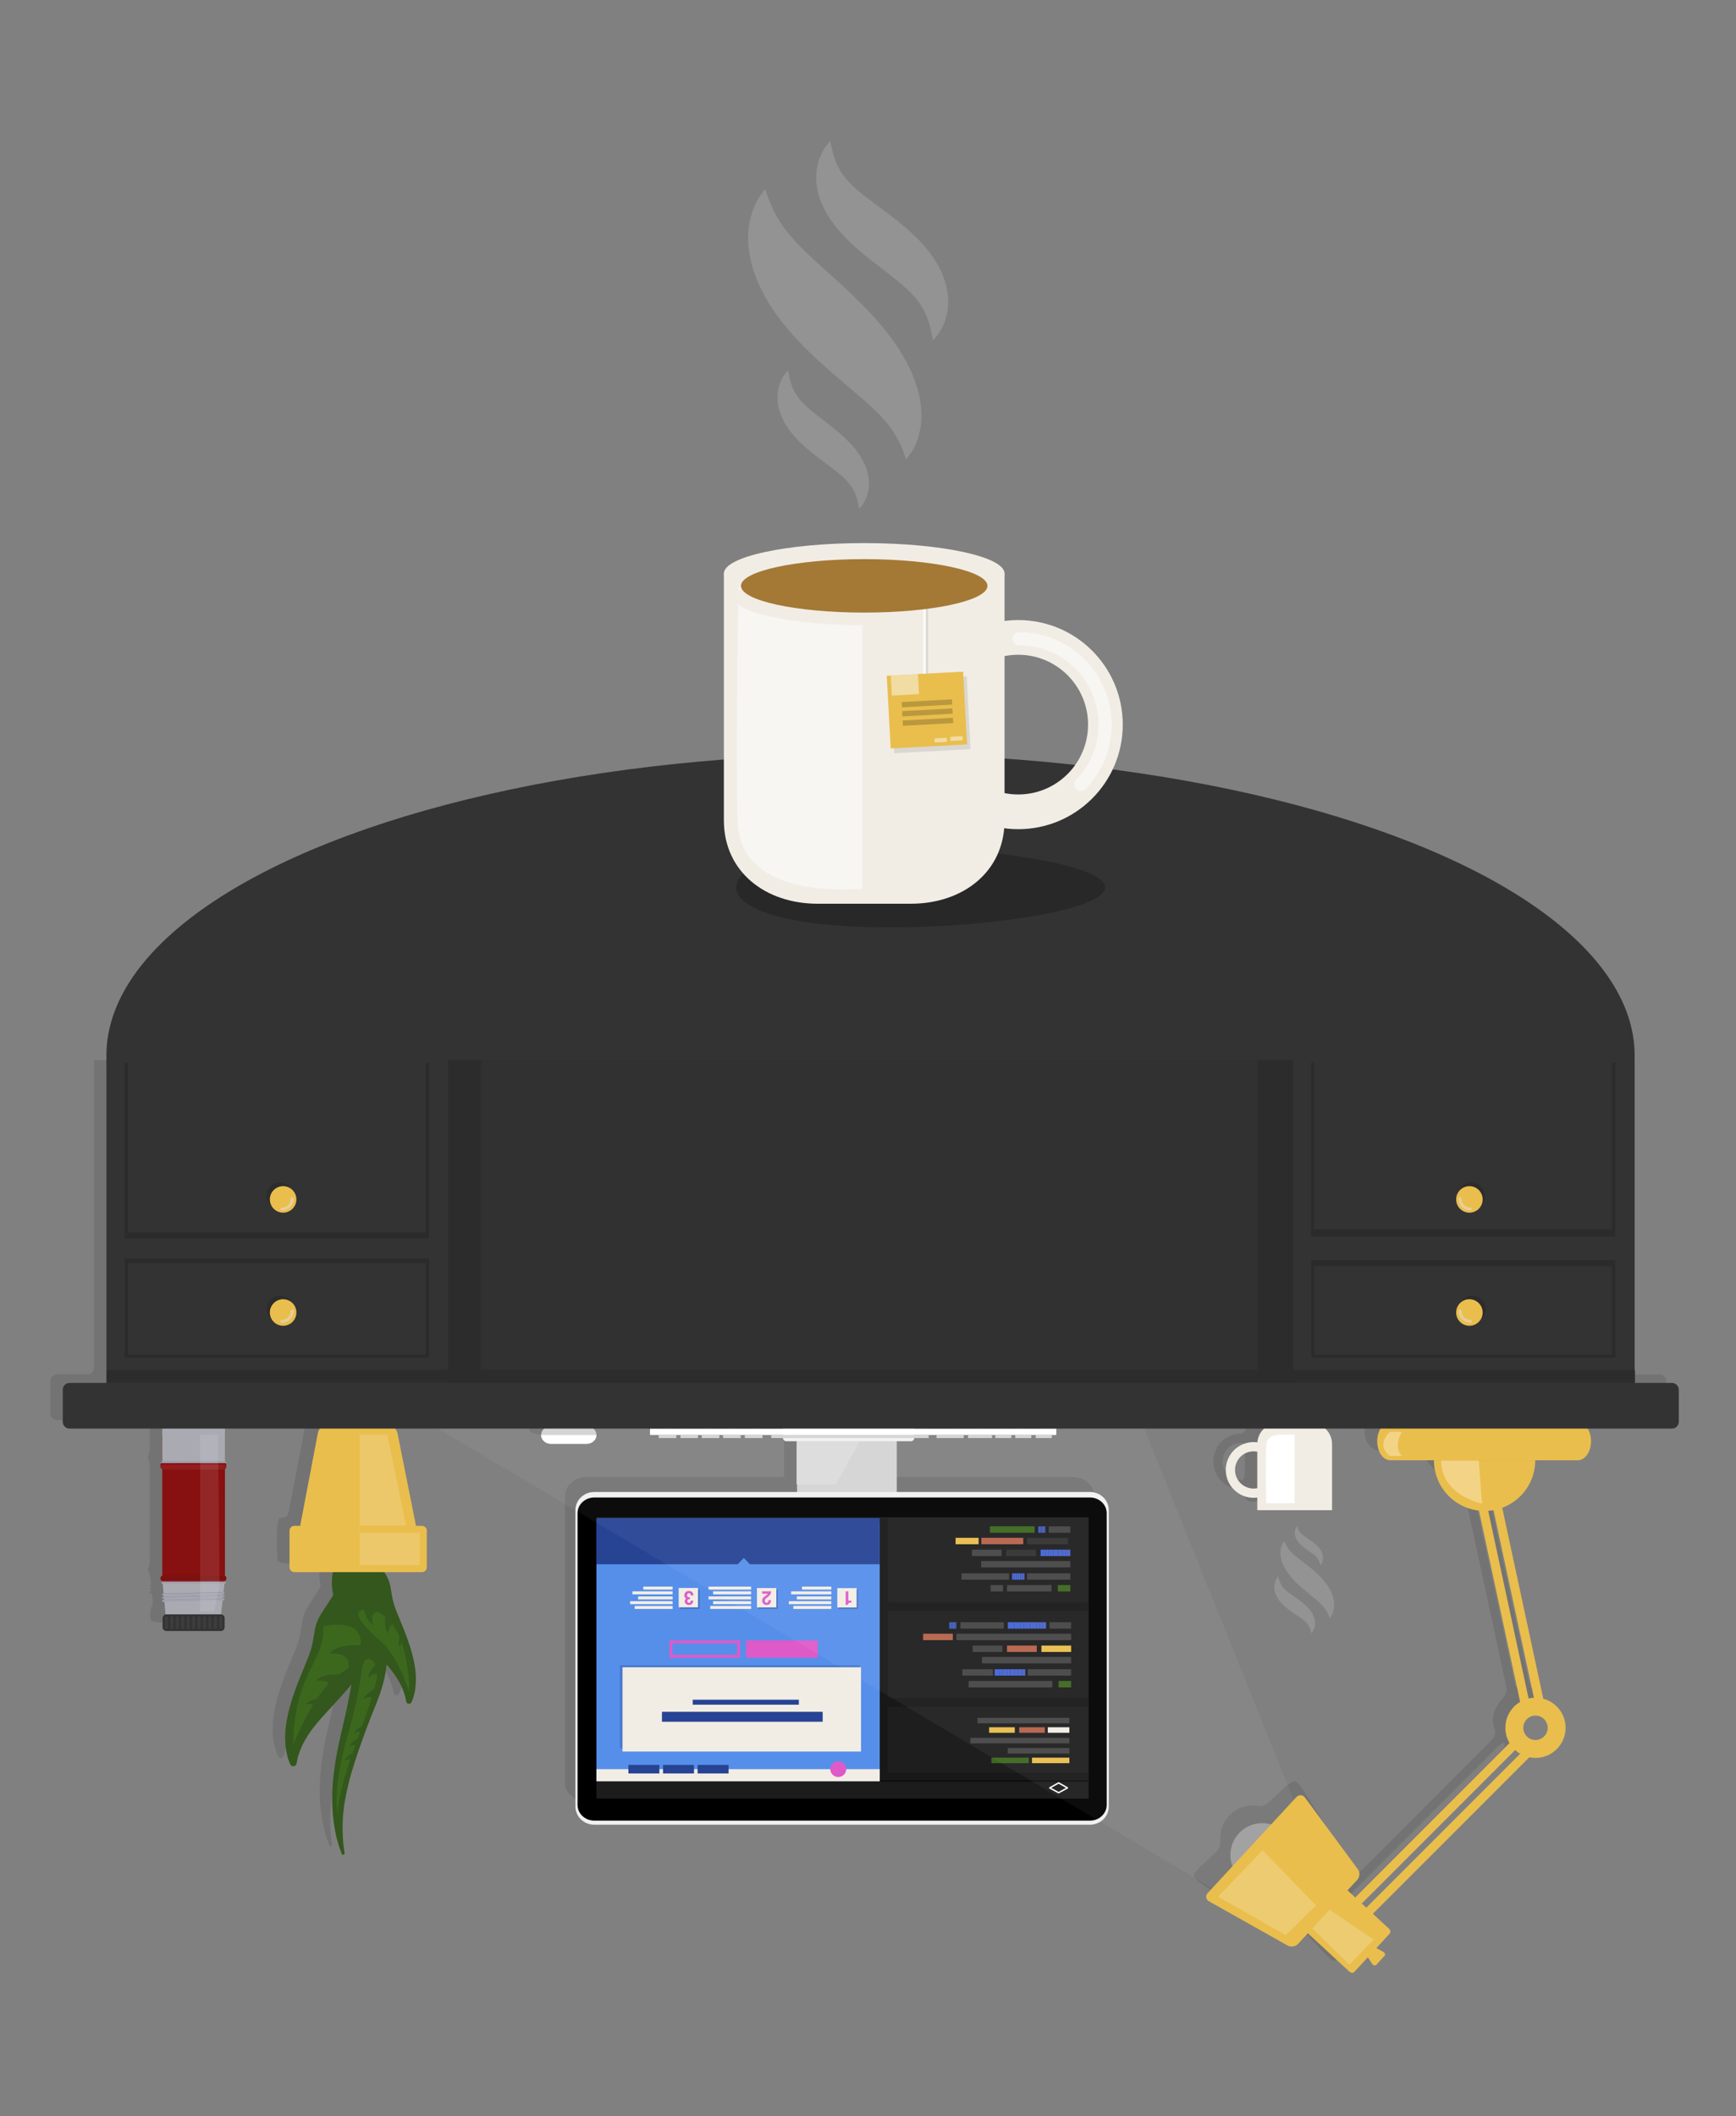 <?xml version="1.0" encoding="utf-8"?>
<!-- Generator: Adobe Illustrator 16.0.4, SVG Export Plug-In . SVG Version: 6.00 Build 0)  -->
<!DOCTYPE svg PUBLIC "-//W3C//DTD SVG 1.0//EN" "http://www.w3.org/TR/2001/REC-SVG-20010904/DTD/svg10.dtd">
<svg version="1.0" id="Layer_1" xmlns="http://www.w3.org/2000/svg" xmlns:xlink="http://www.w3.org/1999/xlink" x="0px" y="0px"
	 width="650px" height="792px" viewBox="0 0 650 792" enable-background="new 0 0 650 792" xml:space="preserve">
<rect x="0" y="0" width="650" height="792" fill="#808080" stroke="none"/>
<g>
	<ellipse fill="#333333" cx="325.949" cy="395.076" rx="286.105" ry="112.914"/>
	<path opacity="0.22" d="M413.789,332.123c0,8.27-42.284,14.973-80.431,14.973c-38.146,0-57.71-6.704-57.71-14.973
		c0-8.27,19.564-14.973,57.71-14.973C371.505,317.15,413.789,323.853,413.789,332.123z"/>
	<path fill="#F1EDE5" d="M271.037,214.658v92.372c0,19.351,15.686,31.208,35.034,31.208h35.02c19.347,0,35.035-11.857,35.035-31.208
		v-92.372H271.037z"/>
	<path fill="#F1EDE5" d="M381.253,232.069c-21.616,0-39.139,17.518-39.139,39.136c0,21.612,17.522,39.137,39.139,39.137
		c21.612,0,39.134-17.524,39.134-39.137C420.387,249.587,402.865,232.069,381.253,232.069z M381.253,297.348
		c-14.441,0-26.145-11.705-26.145-26.143c0-14.439,11.703-26.146,26.145-26.146c14.437,0,26.142,11.707,26.142,26.146
		C407.395,285.643,395.689,297.348,381.253,297.348z"/>
	<g opacity="0.15">
		<path fill="#FFFFFF" d="M339.274,171.875c0,0-0.221-0.507-0.545-1.438c-0.323-0.894-0.729-2.43-1.49-3.859
			c-0.648-1.434-1.603-3.136-2.689-4.889c-1.185-1.739-2.481-3.504-4.131-5.254c-1.51-1.771-3.487-3.527-5.436-5.374
			c-2.133-1.847-4.383-3.792-6.711-5.805c-2.423-2.03-4.956-4.201-7.633-6.501c-2.624-2.311-5.364-4.78-8.062-7.425
			c-5.37-5.288-10.75-11.318-14.881-18.194c-2.077-3.425-3.854-6.993-5.135-10.67c-1.332-3.609-2.037-7.378-2.374-10.775
			c-0.034-1.763-0.129-3.393-0.011-4.956c0.207-1.588,0.297-3.03,0.625-4.383c0.364-1.352,0.669-2.569,1.052-3.671
			c0.449-1.1,0.886-2.071,1.319-2.923c0.742-1.719,1.867-2.895,2.38-3.71c0.597-0.795,0.961-1.19,0.961-1.19s0.19,0.505,0.544,1.456
			c0.345,0.927,0.714,2.25,1.444,3.816c0.326,0.747,0.684,1.576,1.075,2.482c0.445,0.829,0.925,1.726,1.44,2.687
			c1.07,1.834,2.353,3.714,3.803,5.582c1.566,1.867,3.146,3.747,5.115,5.657c1.84,1.934,4.02,3.885,6.245,5.977
			c4.575,4.109,9.733,8.708,15.024,13.867c5.252,5.172,10.535,10.995,14.87,17.539c2.195,3.198,4.047,6.758,5.568,10.205
			c1.428,3.597,2.559,7.091,2.996,10.59c0.525,3.423,0.409,6.679,0.007,9.423c-0.503,2.753-1.209,5.026-2.113,6.855
			c-0.736,1.847-1.765,2.825-2.299,3.671C339.641,171.459,339.274,171.875,339.274,171.875z"/>
		<path fill="#FFFFFF" d="M349.346,127.478c0.003,0-0.345-1.587-0.822-4.166c-0.329-1.235-0.692-2.583-1.277-4.107
			c-0.245-0.755-0.561-1.515-0.956-2.273c-0.326-0.768-0.754-1.52-1.227-2.262c-0.877-1.499-2.025-2.917-3.316-4.324
			c-1.267-1.416-2.863-2.788-4.502-4.248c-1.739-1.425-3.629-2.9-5.629-4.47c-2.107-1.625-4.245-3.275-6.382-4.925
			c-4.351-3.534-8.938-7.5-12.698-12.386c-1.881-2.408-3.524-5.051-4.719-7.84c-1.244-2.731-1.901-5.667-2.165-8.298
			c-0.167-2.686,0.079-5.092,0.624-7.084c0.492-2.009,1.32-3.581,1.987-4.809c0.61-1.244,1.45-2.076,1.85-2.664
			c0.456-0.582,0.732-0.864,0.732-0.864c-0.004-0.001,0.333,1.629,0.9,4.076c0.597,2.456,1.808,5.633,3.753,8.425
			c2.024,2.811,4.755,5.388,8.396,8.205c1.766,1.425,3.813,2.849,5.874,4.435c2.096,1.526,4.298,3.238,6.543,4.983
			c2.197,1.82,4.492,3.736,6.633,5.862c2.179,2.119,4.232,4.473,6.045,6.995c1.797,2.584,3.348,5.307,4.388,8.187
			c1.039,2.858,1.612,5.758,1.633,8.414c0.062,2.641-0.322,5.012-0.957,6.948c-0.521,1.942-1.454,3.559-2.107,4.784
			c-0.653,1.197-1.447,1.942-1.862,2.542C349.604,127.178,349.346,127.478,349.346,127.478z"/>
		<path fill="#FFFFFF" d="M295.035,138.585c0,0,0.239,1.103,0.569,2.891c0.228,0.859,0.489,1.79,0.863,2.849
			c0.353,1.047,0.907,2.118,1.539,3.144c1.227,2.083,3.094,3.938,5.422,5.943c2.38,1.995,5.272,4.111,8.331,6.522
			c3.021,2.454,6.199,5.205,8.811,8.59c1.301,1.67,2.442,3.507,3.271,5.442c0.866,1.895,1.321,3.933,1.502,5.754
			c0.132,1.862-0.077,3.538-0.453,4.915c-0.312,1.397-0.894,2.487-1.356,3.339c-0.421,0.864-1.006,1.438-1.282,1.845
			c-0.33,0.389-0.508,0.601-0.508,0.601s-0.231-1.133-0.626-2.83c-0.405-1.706-1.226-3.908-2.603-5.846
			c-1.404-1.945-3.297-3.735-5.828-5.69c-1.321-0.997-2.684-2.028-4.07-3.072c-1.455-1.063-2.985-2.25-4.539-3.461
			c-3.08-2.486-6.27-5.394-8.798-8.917c-1.242-1.792-2.318-3.679-3.042-5.676c-0.721-1.985-1.12-3.998-1.135-5.835
			c-0.056-1.834,0.253-3.484,0.69-4.827c0.331-1.342,0.989-2.465,1.438-3.313c0.456-0.832,1.005-1.348,1.292-1.766
			C294.857,138.793,295.035,138.585,295.035,138.585z"/>
	</g>
	<path opacity="0.6" fill="#FBFBFB" d="M276.479,219.485h46.431v113.229c-24.078,1.306-43.79-3.953-46.431-22.128
		C275.221,301.927,276.479,219.485,276.479,219.485z"/>
	<path opacity="0.5" fill="none" stroke="#FFFFFF" stroke-width="4.895" stroke-linecap="round" stroke-miterlimit="10" d="
		M381.62,239.064c17.751,0,32.142,14.39,32.142,32.142c0,8.695-3.453,16.584-9.062,22.369"/>
	
		<rect x="334.065" y="253.599" transform="matrix(0.999 -0.053 0.053 0.999 -13.81 19.039)" opacity="0.1" fill="#121212" width="28.632" height="27.256"/>
	
		<rect x="332.473" y="252.168" transform="matrix(0.999 -0.054 0.054 0.999 -13.736 18.953)" fill="#E9BE4D" width="28.63" height="27.255"/>
	
		<rect x="333.468" y="252.594" transform="matrix(0.999 -0.054 0.054 0.999 -13.253 18.515)" opacity="0.5" fill="#FBFBFB" width="10.194" height="7.496"/>
	
		<rect x="337.375" y="262.282" transform="matrix(0.999 -0.054 0.054 0.999 -13.609 18.961)" opacity="0.2" width="18.844" height="1.972"/>
	
		<rect x="337.557" y="265.668" transform="matrix(0.999 -0.054 0.054 0.999 -13.797 18.986)" opacity="0.2" width="18.844" height="1.972"/>
	
		<rect x="337.746" y="269.192" transform="matrix(0.999 -0.054 0.054 0.999 -13.979 18.992)" opacity="0.2" width="18.843" height="1.973"/>
	
		<rect x="349.891" y="275.963" transform="matrix(0.999 -0.053 0.053 0.999 -14.285 19.216)" opacity="0.5" fill="#FBFBFB" width="4.605" height="1.549"/>
	
		<rect x="355.581" y="275.657" transform="matrix(0.999 -0.054 0.054 0.999 -14.315 19.598)" opacity="0.5" fill="#FBFBFB" width="4.605" height="1.55"/>
	<ellipse fill="#F1EDE5" cx="323.583" cy="214.654" rx="52.544" ry="11.39"/>
	<ellipse fill="#F1EDE5" cx="322.738" cy="223.623" rx="47.734" ry="10.348"/>
	<rect x="346.482" y="214.658" opacity="0.1" fill="#121212" width="0.979" height="37.468"/>
	<rect x="345.703" y="214.658" fill="#FBFBFB" width="0.979" height="37.468"/>
	<ellipse fill="#A47935" cx="323.583" cy="219.271" rx="46.147" ry="10.003"/>
</g>
<g>
	<path opacity="0.15" fill="#2B2A2A" d="M21.377,531.492h32.195c1.392,0,2.532,0.624,2.532,1.39c0,0.762,0,2.527,0,3.92v4.314
		c0,1.393-0.146,2.598-0.324,2.679c0,0,0,0,0,0.174c0,0.026,0,0.026,0,0.026c0.017,0.021,0.017,0.059,0,0.08c0,0,0,0,0,0.027
		c0.002,0.129,0.002,0.129,0.002,0.129c0.11,0.079-0.045,0.366-0.345,0.638c0,0,0,0,0,0.386c0,0.098,0,0.098,0,0.098
		c0.032,0.097,0.032,0.256,0,0.353c0,0,0,0,0,0.097c0,0.435,0,0.435,0,0.435c0.367,0.274,0.667,1.64,0.667,3.032v34.676
		c0,1.393-0.3,2.756-0.667,3.031c0,0,0,0,0,0.436c0,0.054,0,0.054,0,0.054c0.018,0.053,0.018,0.141,0,0.194c0,0,0,0,0,0.053
		c0,0.456,0,0.456,0,0.456c0.401,0.271,0.729,0.503,0.73,0.515c0,0.014-0.011,0.023-0.023,0.023c-0.014,0-0.178,0.066-0.364,0.146
		c0,0,0,0,0,0.181c0,0.039,0,0.039,0,0.039c0.023,0.032,0.023,0.085,0,0.118c0,0,0,0,0,0.037c0.002,0.181,0.002,0.181,0.002,0.181
		c0.185,0.081,0.367,0.147,0.402,0.147s0.143,0.816,0.236,1.814c0.096,0.998,0.136,1.816,0.087,1.816
		c-0.047,0.001-0.231,0.072-0.409,0.158c0,0,0,0,0.004,0.18c0,0.025,0,0.025,0,0.025c0.018,0.023,0.018,0.062,0,0.089
		c0,0,0,0,0,0.029c0.005,0.181,0.005,0.181,0.005,0.181c0.182,0.077,0.383,0.14,0.446,0.138c0.062-0.002,0.124,0.075,0.132,0.17
		c0.011,0.095-0.048,0.174-0.129,0.176c-0.08,0.003-0.292,0.073-0.471,0.159c0,0,0,0,0.005,0.18c0,0.026,0,0.026,0,0.026
		c0.017,0.023,0.017,0.063,0,0.089c0,0,0,0,0,0.029c0.003,0.182,0.003,0.182,0.003,0.182c0.183,0.076,0.409,0.137,0.509,0.135
		c0.096-0.002,0.185,0.082,0.194,0.189c0.01,0.105-0.084,0.195-0.21,0.198c-0.124,0.003-0.373,0.075-0.552,0.161c0,0,0,0,0.005,0.18
		c0.002,0.025,0.002,0.025,0.002,0.025c0.015,0.022,0.015,0.062-0.002,0.088c0,0,0,0,0,0.029c0.006,0.182,0.006,0.182,0.006,0.182
		c0.181,0.076,0.444,0.137,0.588,0.133c0.14-0.004,0.357,1.065,0.482,2.375c0.123,1.311-0.026,2.535-0.332,2.721
		c-0.305,0.188-0.556,1.779-0.556,2.717s0.143,2.021,0.317,2.41c0.174,0.389,2.232,0.705,3.625,0.705h15.335
		c1.393,0,2.851-0.142,3.237-0.316c0.388-0.174,0.704-1.861,0.704-2.799s-0.134-2.012-0.3-2.386
		c-0.163-0.376-0.917-1.85-0.761-3.233l0.023-0.201c0.158-1.383,0.367-2.518,0.466-2.52c0.101-0.002,0.327-0.074,0.507-0.159
		c0,0,0,0-0.006-0.181c0-0.027,0-0.027,0-0.027c-0.015-0.021-0.015-0.061,0.001-0.087c0,0,0,0-0.001-0.029
		c-0.005-0.181-0.005-0.181-0.005-0.181c-0.182-0.076-0.388-0.137-0.458-0.135c-0.072,0.002-0.12-0.084-0.107-0.192
		c0.012-0.106,0.086-0.196,0.161-0.198c0.075-0.001,0.285-0.072,0.461-0.158c0,0,0,0-0.002-0.18c0-0.026,0-0.026,0-0.026
		c-0.017-0.022-0.015-0.062,0.002-0.089c0,0,0,0-0.002-0.029c-0.006-0.181-0.006-0.181-0.006-0.181
		c-0.181-0.075-0.369-0.138-0.415-0.137c-0.049,0.001-0.078-0.076-0.067-0.172c0.011-0.097,0.057-0.177,0.102-0.177
		c0.043-0.001,0.226-0.072,0.404-0.156c0,0,0,0-0.005-0.181c0-0.026,0-0.026,0-0.026c-0.017-0.021-0.017-0.061,0-0.088
		c0,0,0,0,0-0.03c-0.004-0.181-0.004-0.181-0.004-0.181c-0.183-0.075-0.344-0.138-0.358-0.138c-0.016,0.001,0.052-0.7,0.148-1.558
		s0.212-1.559,0.256-1.559c0.046,0,0.233-0.066,0.419-0.146c0,0,0,0,0-0.182c0-0.038,0-0.038,0-0.038
		c-0.021-0.033-0.021-0.085,0-0.118c0,0,0,0,0-0.037c0.003-0.181,0.003-0.181,0.003-0.181c-0.188-0.081-0.354-0.146-0.373-0.146
		c-0.017,0-0.029-0.014-0.029-0.028c0.002-0.017,0.273-0.258,0.605-0.537c0,0,0,0,0-0.41c0-0.053,0-0.053,0-0.053
		c-0.017-0.054-0.017-0.142,0-0.194c0,0,0,0,0-0.054c0-0.381,0-0.381,0-0.381c-0.294-0.27-0.533-1.629-0.533-3.021v-34.805
		c0-1.392,0.239-2.752,0.533-3.021c0,0,0,0,0-0.381c0-0.097,0-0.097,0-0.097c-0.029-0.097-0.029-0.256,0-0.353c0,0,0,0,0-0.098
		c0-0.372,0-0.372,0-0.372c-0.281-0.267-0.373-0.55-0.206-0.628c0,0,0,0,0-0.172c0-0.026,0-0.026,0-0.026
		c-0.014-0.022-0.014-0.06,0-0.082c0,0,0,0,0-0.025c0.003-0.177,0.003-0.177,0.003-0.177c-0.183-0.079-0.33-1.285-0.33-2.678v-4.293
		c0-1.393,0-3.158,0-3.92c0-0.766,1.139-1.39,2.531-1.39h30.531c1.392,0,2.38,0.223,2.194,0.493
		c-0.187,0.271-0.659,2.189-0.919,3.558l-5.693,29.859c-0.262,1.368-0.963,2.487-1.561,2.487s-1.496,0.179-1.996,0.396
		c-0.501,0.219-0.909,2.518-0.909,3.911v8.704c0,1.394,0.183,2.932,0.407,3.42c0.223,0.488,2.551,0.888,3.943,0.888h9.321
		c1.393,0,2.39,1.13,2.213,2.511c0,0-0.016,0.117-0.029,1.504c0.006,1.516,0.104,2.096,0.104,2.096
		c0.23,1.373,0.338,2.624,0.237,2.779c-0.104,0.155-0.741,1.148-1.181,1.85c0,0,0,0-0.426,0.629
		c-0.218,0.316-0.218,0.316-0.218,0.316c-0.212,0.346-0.482,0.768-0.602,0.939c-0.118,0.17-0.627,0.912-0.86,1.26
		c-0.232,0.348-1.364,2.25-2.071,3.451c0,0-0.257,0.435-0.812,2.035c-0.51,1.582-0.77,3.496-1.128,5.6
		c-0.325,2.099-0.893,4.334-1.731,6.486c-0.827,2.156-1.813,4.369-2.71,6.637c-0.938,2.238-1.817,4.587-2.647,6.883
		c-1.627,4.641-2.84,9.328-3.266,13.481c-0.255,2.055-0.204,4.004-0.108,5.676c0.13,1.687,0.161,1.842,0.161,1.842
		c0.274,1.365,0.764,3.372,1.085,4.462c0,0,0,0,0.209,0.561c0.215,0.555,0.215,0.555,0.215,0.555
		c0.062,0.162,0.332,0.605,0.601,0.986c0,0,0,0,0.434,0.089c0.681,0.14,0.681,0.14,0.681,0.14c0.441-0.617,0.834-1.26,0.87-1.429
		c0,0,0,0,0.116-0.58c0.126-0.569,0.126-0.569,0.126-0.569c0.251-0.992,0.778-2.73,1.176-3.861c0,0,0,0,0.544-1.238
		c0.572-1.238,1.314-2.562,2.216-3.957c0.857-1.396,1.976-2.842,3.182-4.33c1.262-1.484,2.585-3.045,4.089-4.64
		c2.803-3.05,7.381-8.223,7.381-8.223c0.922-1.042,1.461-0.777,1.194,0.589c0,0-0.126,0.646-0.426,2.273
		c-0.549,2.935-1.185,5.937-1.897,8.948c-0.717,3.005-1.43,6.041-2.059,9.067c-0.663,3.015-1.153,6.044-1.552,8.986
		c-0.402,2.94-0.667,5.82-0.764,8.557c-0.071,2.738-0.029,5.326,0.161,7.705c0.179,2.38,0.479,4.542,0.828,6.438
		c0.193,0.943,0.193,0.943,0.193,0.943c0.191,0.934,0.539,2.395,0.776,3.248c0,0,0,0,0.187,0.671c0.35,1.344,0.35,1.344,0.35,1.344
		c0.351,0.907,0.72,1.886,0.819,2.174c0.104,0.288,0.337,0.706,0.519,0.93c0,0,0,0,0.269-0.036c0.304-0.041,0.304-0.041,0.304-0.041
		c0.097-0.322,0.162-0.672,0.146-0.777c-0.014-0.105-0.19-1.311-0.272-1.801c-0.081-0.489-0.295-3.342-0.395-4.73
		c0,0-0.026-0.366-0.046-2.206c-0.016-1.831,0.055-3.891,0.277-6.122c0.205-2.229,0.589-4.628,1.095-7.138
		c0.553-2.507,1.134-5.136,1.941-7.826c1.587-5.386,3.575-11.062,5.724-16.811c1.067-2.87,2.242-5.741,3.382-8.61
		c1.164-2.859,2.19-5.772,2.94-8.689c0.552-2.148,0.791-3.942,0.791-3.942c0.185-1.38,1.062-1.632,1.949-0.56
		c0,0,1.115,1.346,2.082,2.893c0.771,1.19,1.407,2.322,1.896,3.384c0.466,1.057,0.466,1.057,0.466,1.057
		c0.34,0.968,0.79,2.454,1.004,3.302c0,0,0,0,0.109,0.486c0.101,0.496,0.101,0.496,0.101,0.496c0.029,0.145,0.195,0.559,0.369,0.918
		c0,0,0,0,0.352,0.137c0.554,0.211,0.554,0.211,0.554,0.211c0.461-0.456,0.881-0.943,0.936-1.082c0,0,0,0,0.182-0.473
		c0.181-0.482,0.181-0.482,0.181-0.482c0.272-0.931,0.701-2.707,0.952-3.947c0,0,0,0,0.111-1.441
		c0.082-1.43,0.123-3.097-0.092-4.853c-0.367-3.553-1.406-7.56-2.795-11.526c-1.387-3.963-3.123-7.881-4.58-11.559
		c-0.719-1.84-1.201-3.752-1.479-5.544c-0.307-1.802-0.528-3.438-0.968-4.792c-0.474-1.366-0.505-1.42-0.505-1.42
		c-0.706-1.201-1.292-2.199-1.304-2.218c-0.013-0.019,1.099-0.068,2.49-0.068h9.031c1.393,0,2.941-0.179,3.44-0.397
		c0.501-0.219,0.91-2.517,0.91-3.91v-8.704c0-1.394-0.183-2.932-0.407-3.419c-0.223-0.489-1.912-0.889-2.524-0.889
		s-1.337-1.117-1.61-2.482l-5.971-29.898c-0.273-1.365-0.596-2.729-0.716-3.029c-0.121-0.301,0.517-0.987,1.908-0.987h50.715
		c1.392,0,2.025,0.649,1.409,1.444c0,0,0,0,0,0.934c0,1.836,1.354,2.381,1.354,2.381c1.291,0.52,3.488,0.944,4.881,0.944h8.238
		c1.393,0,3.588-0.425,4.882-0.944c0,0,1.354-0.545,1.354-2.381c0-0.934,0-0.934,0-0.934c-0.618-0.795,0.017-1.444,1.409-1.444
		h16.118c1.392,0,2.529,0.536,2.529,1.19c0,0.652,0.734,1.188,1.632,1.188c0.896,0,1.629,0.262,1.629,0.582
		c0,0.319,1.141,0.58,2.534,0.58h1.525c1.393,0,2.531-0.261,2.531-0.58c0-0.32,0.351-0.582,0.776-0.582
		c0.427,0,0.774,0.262,0.774,0.582c0,0.319,1.142,0.58,2.534,0.58h1.525c1.393,0,2.531-0.261,2.531-0.58
		c0-0.32,0.306-0.582,0.678-0.582s0.677,0.262,0.677,0.582c0,0.319,1.14,0.58,2.533,0.58h1.537c1.392,0,2.532-0.261,2.532-0.58
		c0-0.32,0.313-0.582,0.702-0.582c0.386,0,0.702,0.262,0.702,0.582c0,0.319,1.139,0.58,2.531,0.58h1.54
		c1.391,0,2.529-0.261,2.529-0.58c0-0.32,0.349-0.582,0.774-0.582c0.423,0,0.771,0.262,0.771,0.582c0,0.319,1.14,0.58,2.532,0.58
		h1.537c1.392,0,2.532-0.261,2.532-0.58c0-0.32,0.741-0.582,1.647-0.582c0.908,0,1.647,0.262,1.647,0.582
		c0,0.319,0.991,0.58,2.201,0.58c1.211,0,2.33,0.268,2.488,0.596c0.16,0.327,1.865,0.595,2.968,0.595
		c1.104,0,2.009,0.007,2.009,0.013c0,0.007-0.04,0.014-0.086,0.014c-0.047,0-0.087,1.139-0.087,2.531v11.037
		c0,1.393,0.04,2.532,0.087,2.532c0.046,0,0.086,0.095,0.086,0.212s-1.141,0.213-2.532,0.213h-70.889
		c-1.394,0-3.588,0.426-4.881,0.945l-2.768,2.406c-0.62,1.246-1.128,2.516-1.128,2.821s0,1.694,0,3.087v103.537
		c0,1.393,0,2.668,0,2.834c0,0.167,0.508,1.323,1.128,2.57l2.768,2.406c1.293,0.52,3.487,0.945,4.881,0.945h180.583
		c1.393,0,3.588-0.426,4.881-0.945l2.766-2.406c0.621-1.247,1.127-2.403,1.127-2.57c0-0.166,0-1.441,0-2.834V562.034
		c0-1.393,0-2.781,0-3.087s-0.506-1.575-1.127-2.821l-2.766-2.406c-1.293-0.52-3.488-0.945-4.881-0.945h-67.29
		c-1.392,0-2.531-1.14-2.531-2.532v-11.487c0-1.393,1.14-2.532,2.531-2.532h0.216c1.392,0,2.804-0.119,3.136-0.264
		c0.334-0.146,1.787-0.927,3.179-0.927h0.354c1.393,0,2.532-0.261,2.532-0.58c0-0.32,0.656-0.582,1.458-0.582
		s1.458,0.262,1.458,0.582c0,0.319,1.141,0.58,2.532,0.58h5.13c1.393,0,2.532-0.261,2.532-0.58c0-0.32,0.368-0.582,0.819-0.582
		c0.449,0,0.818,0.262,0.818,0.582c0,0.319,1.141,0.58,2.532,0.58h3.898c1.392,0,2.531-0.261,2.531-0.58
		c0-0.32,0.276-0.582,0.613-0.582c0.338,0,0.614,0.262,0.614,0.582c0,0.319,1.14,0.58,2.532,0.58h0.971
		c1.392,0,2.532-0.261,2.532-0.58c0-0.32,0.316-0.582,0.706-0.582c0.388,0,0.706,0.262,0.706,0.582c0,0.319,1.139,0.58,2.531,0.58
		h0.97c1.393,0,2.532-0.261,2.532-0.58c0-0.32,0.37-0.582,0.822-0.582s0.822,0.262,0.822,0.582c0,0.319,1.14,0.58,2.531,0.58h0.971
		c1.393,0,2.533-0.261,2.533-0.58c0-0.32,0.375-0.582,0.832-0.582c0.46,0,0.835-0.535,0.835-1.188c0-0.654,1.14-1.19,2.532-1.19
		h72.76c1.393,0,2.005,0.679,1.363,1.511c-0.644,0.83-1.769,3.592-2.279,3.534c0,0,0,0-0.479,0c-5.76,0-10.428,4.669-10.428,10.429
		s4.668,10.428,10.428,10.428c0.465,0,0.465,0,0.465,0c0.496-0.055,0.902,0.968,0.902,2.271c0,1.303,1.141,2.369,2.531,2.369h22.941
		c1.393,0,2.531-1.139,2.531-2.531v-19.551c0-1.393-0.219-3.545-0.488-4.782s-0.931-3.678,0.462-3.678h15.637
		c1.392,0,2.083,1.047,1.534,2.327c0,0-0.25,0.586-0.25,2.403c0,3.932,2.787,5.741,2.787,5.741c1.167,0.758,3.262,1.379,4.654,1.379
		h11.279c1.391,0,2.967,1.053,3.5,2.339l13.666,15.302c1.225,0.66,2.469,2.313,2.762,3.675l14.356,66.639
		c0.294,1.36-0.271,3.282-1.254,4.269c0,0-3.759,3.771-3.759,7.906c0,2.102,0.576,3.426,0.576,3.426
		c0.556,1.276,0.205,3.127-0.779,4.111l-53.889,53.889c-0.986,0.984-2.471,1.065-3.305,0.18c-0.834-0.887-1.566-1.652-1.629-1.705
		s0.598-0.951,1.613-1.906l0.303-0.285c1.014-0.954,2.121-2.342,2.461-3.083c0.338-0.741-0.742-3.484-1.49-4.659l-15.188-23.88
		c-0.748-1.175-1.852-2.441-2.451-2.813c-0.602-0.373-2.939,1.055-3.953,2.009l-6.441,6.06c-1.016,0.954-2.938,1.424-4.273,1.043
		c0,0,0,0-1.318-0.041c-6.586-0.201-12.086,4.974-12.287,11.558c-0.041,1.319-0.041,1.319-0.041,1.319
		c0.299,1.358-0.285,3.25-1.301,4.204l-6.258,5.889c-1.016,0.954-2.045,2.265-2.291,2.915c-0.244,0.649,1.67,2.572,2.834,3.337
		l23.955,15.761c1.164,0.766,2.777,1.529,3.588,1.697c0.811,0.167,3.318-1.43,4.33-2.385l0.299-0.28
		c1.014-0.954,1.877-1.679,1.914-1.609c0.039,0.069,0.957,1.066,1.912,2.081l10.723,11.398c0.955,1.015,2.043,2.002,2.418,2.194
		c0.373,0.192,1.975-0.867,2.988-1.821l1.773-1.667c1.012-0.954,2.203-1.097,2.645-0.316c0.439,0.779,1.029,1.535,1.309,1.678
		c0.277,0.143,1.592-0.764,2.504-1.619c0.908-0.856,1.719-1.767,1.799-2.023s-0.877-1.295-1.633-1.778s-0.543-1.66,0.471-2.615
		l1.703-1.602c1.014-0.953,1.932-2.018,2.041-2.364c0.107-0.347-1.131-2.042-2.084-3.056l-1.711-1.818
		c-0.953-1.014-0.93-2.649,0.057-3.634l55.023-55.025c0.984-0.984,2.549-1.653,3.475-1.485c0,0,0,0,0.886,0c0.166,0,0.166,0,0.166,0
		c0.18-0.014,0.474-0.014,0.652,0c0,0,0,0,0.166,0c6.229,0,11.276-5.048,11.276-11.275c0-5.576-7.184-9.816-7.184-9.816
		c-1.199-0.707-2.421-2.4-2.715-3.761l-14.285-66.316c-0.294-1.36,0.365-3.174,1.465-4.028l9.549-13.811
		c0.451-1.318,1.958-2.396,3.35-2.396h10.915c1.394,0,3.487-0.621,4.655-1.379c0,0,2.787-1.81,2.787-5.741
		c0-1.817-0.252-2.403-0.252-2.403c-0.547-1.28,0.145-2.327,1.537-2.327h29.035c1.393,0,2.532-1.14,2.532-2.532v-12.025
		c0-1.393-1.14-2.532-2.532-2.532H610.05c-1.393,0-2.532-1.081-2.532-2.401c0-1.321-0.027-2.402-0.06-2.402s-0.06-1.14-0.06-2.531
		V396.778H35.235V511.87c0,1.393-1.142,2.532-2.533,2.532H21.377c-1.393,0-2.531,1.14-2.531,2.532v12.025
		C18.846,530.353,19.985,531.492,21.377,531.492z M466.104,551.265c0,1.393-0.404,2.592-0.898,2.667c0,0,0,0-0.469,0
		c-3.846,0-6.965-3.118-6.965-6.966s3.119-6.967,6.965-6.967c0.469,0,0.469,0,0.469,0c0.494,0.074,0.898,1.274,0.898,2.666V551.265z
		 M562.552,654.84l-53.968,53.97c-0.986,0.984-2.102,1.46-2.48,1.057c-0.379-0.402,0.115-1.538,1.102-2.522l53.725-53.724
		c0.984-0.984,2.025-1.597,2.312-1.359C563.529,652.497,563.537,653.855,562.552,654.84z M574.922,642.106
		c2.521,0,4.561,2.042,4.561,4.561c0,2.52-2.04,4.562-4.561,4.562c-2.519,0-4.561-2.043-4.561-4.562
		C570.361,644.148,572.403,642.106,574.922,642.106z M553.906,562.091c0.365-0.055,0.903,1.016,1.197,2.377l14.062,65.281
		c0.294,1.36,0.23,2.502-0.143,2.537c-0.371,0.035-1.561-0.9-1.854-2.261l-14.071-65.312
		C552.805,563.352,553.542,562.146,553.906,562.091z"/>
	<g>
		<path fill="#D4D4D4" d="M298.434,536.155c0-3.496,2.834-6.329,6.331-6.329h24.683c3.496,0,6.33,2.833,6.33,6.329v81.647
			c0,3.495-2.834,6.329-6.33,6.329h-24.683c-3.497,0-6.331-2.834-6.331-6.329V536.155z"/>
	</g>
	<g>
		<polygon fill="#DBDBDB" points="298.265,539.445 321.894,539.445 313.017,555.546 298.265,555.546 		"/>
	</g>
	<g opacity="0.1">
		<rect x="587.365" y="399.761" width="4.723" height="108.229"/>
	</g>
	<g>
		<path fill="#F1F1F1" d="M293.156,534.739c0-0.701,0.566-1.267,1.267-1.267h46.633c0.7,0,1.267,0.565,1.267,1.267v3.414
			c0,0.699-0.566,1.266-1.267,1.266h-46.633c-0.7,0-1.267-0.566-1.267-1.266V534.739z"/>
	</g>
	<g>
		<rect x="39.885" y="396.778" fill="#2C2C2C" width="572.165" height="128.492"/>
	</g>
	<g>
		<rect x="484.162" y="396.778" fill="#333333" width="127.888" height="129.365"/>
	</g>
	<g opacity="0.15">
		<rect x="490.942" y="471.643" width="113.913" height="36.497"/>
	</g>
	<g>
		<rect x="492.072" y="473.924" fill="#333333" width="111.514" height="33.076"/>
	</g>
	<g opacity="0.15">
		<rect x="490.873" y="397.685" width="113.912" height="65.051"/>
	</g>
	<g>
		<rect x="484.162" y="512.796" fill="#2C2C2C" width="128.008" height="4.803"/>
	</g>
	<g>
		<path fill="#F1F1F1" d="M408.131,558.412c3.873,0,7.023,3.036,7.023,6.768v110.983c0,3.732-3.15,6.77-7.023,6.77H222.483
			c-3.873,0-7.024-3.037-7.024-6.77V565.18c0-3.731,3.151-6.768,7.024-6.768H408.131z"/>
	</g>
	<g>
		<path d="M216.241,566.362c0-3.252,2.795-5.887,6.242-5.887h185.648c3.447,0,6.242,2.635,6.242,5.887v109.156
			c0,3.253-2.795,5.886-6.242,5.886H222.483c-3.447,0-6.242-2.633-6.242-5.886V566.362z"/>
	</g>
	<g>
		<path fill="#DCB862" d="M541.18,451.552c1.673-2.664,4.631-4.441,8.01-4.441c3.38,0,6.338,1.777,8.012,4.441h5.227
			c-2.029-5.342-7.184-9.146-13.238-9.146s-11.207,3.804-13.236,9.146H541.18z"/>
	</g>
	<g>
		<rect x="492.072" y="397.569" fill="#333333" width="111.514" height="62.551"/>
	</g>
	<g>
		<circle fill="#2C2C2C" cx="551.365" cy="489.892" r="4.966"/>
	</g>
	<g>
		<circle fill="#2C2C2C" cx="550.968" cy="447.542" r="4.966"/>
	</g>
	<g>
		<circle fill="#E9BE4D" cx="550.179" cy="491.234" r="4.966"/>
	</g>
	<g>
		<path fill="#E8CF98" d="M546.71,490.138c0.296,0,0.536,0.24,0.536,0.537c0,1.85,1.506,3.355,3.357,3.355
			c0.296,0,0.535,0.24,0.535,0.537s-0.239,0.537-0.535,0.537c-2.443,0-4.43-1.988-4.43-4.43
			C546.174,490.378,546.413,490.138,546.71,490.138z"/>
	</g>
	<g>
		<circle fill="#DCB862" cx="106.009" cy="491.234" r="4.966"/>
	</g>
	<g>
		<circle fill="#E9BE4D" cx="550.179" cy="448.909" r="4.966"/>
	</g>
	<g>
		<rect x="39.992" y="396.778" fill="#333333" width="127.888" height="129.365"/>
	</g>
	<g opacity="0.15">
		<rect x="46.771" y="471.034" width="113.913" height="37.105"/>
	</g>
	<g>
		<rect x="47.901" y="472.782" fill="#333333" width="111.514" height="34.218"/>
	</g>
	<g opacity="0.15">
		<rect x="223.316" y="567.934" fill="#FFFFFF" width="184.29" height="98.529"/>
	</g>
	<g opacity="0.15">
		<rect x="46.702" y="397.685" width="113.915" height="65.789"/>
	</g>
	<g>
		<rect x="47.901" y="397.569" fill="#333333" width="111.514" height="63.738"/>
	</g>
	<g>
		<circle fill="#2C2C2C" cx="104.695" cy="447.542" r="4.966"/>
	</g>
	<g>
		<circle fill="#E9BE4D" cx="106.009" cy="448.909" r="4.966"/>
	</g>
	<g>
		<circle fill="#2C2C2C" cx="104.833" cy="489.892" r="4.966"/>
	</g>
	<g>
		<circle fill="#E9BE4D" cx="106.009" cy="491.234" r="4.966"/>
	</g>
	<g>
		<rect x="39.992" y="512.796" fill="#2C2C2C" width="127.888" height="4.803"/>
	</g>
	<g>
		<g>
			<g opacity="0.2">
				<rect x="223.316" y="568.185" width="184.29" height="104.976"/>
			</g>
			<g>
				<g opacity="0.2">
					<rect x="377.336" y="654.224" fill="#E0E0E0" width="23.066" height="2.07"/>
				</g>
				<g>
					<rect x="386.4" y="657.847" fill="#E9BE4D" width="14.002" height="2.068"/>
				</g>
				<g>
					<rect x="371.199" y="657.847" fill="#3C681E" width="14.002" height="2.068"/>
				</g>
				<g opacity="0.2">
					<rect x="366.008" y="642.929" fill="#E0E0E0" width="34.395" height="2.07"/>
				</g>
				<g>
					<rect x="392.309" y="646.464" fill="#F1EDE5" width="8.094" height="2.07"/>
				</g>
				<g opacity="0.2">
					<rect x="363.336" y="650.432" fill="#E0E0E0" width="37.066" height="2.068"/>
				</g>
				<g>
					<rect x="370.35" y="646.464" fill="#E9BE4D" width="9.604" height="2.07"/>
				</g>
				<g>
					<rect x="381.6" y="646.464" fill="#B56349" width="9.605" height="2.07"/>
				</g>
			</g>
			<g>
				<g>
					<g>
						<defs>
							<rect id="SVGID_1_" x="377.354" y="607.156" width="14.322" height="2.399"/>
						</defs>
						<clipPath id="SVGID_2_">
							<use xlink:href="#SVGID_1_"  overflow="visible"/>
						</clipPath>
						<rect x="390.482" y="607.155" clip-path="url(#SVGID_2_)" fill="#4B66CE" width="1.191" height="2.398"/>
						<rect x="389.287" y="607.155" clip-path="url(#SVGID_2_)" fill="#4A66CF" width="1.195" height="2.398"/>
						<rect x="388.096" y="607.155" clip-path="url(#SVGID_2_)" fill="#4966D0" width="1.191" height="2.398"/>
						<rect x="386.9" y="607.155" clip-path="url(#SVGID_2_)" fill="#4966D1" width="1.195" height="2.398"/>
						<rect x="385.711" y="607.155" clip-path="url(#SVGID_2_)" fill="#4866D2" width="1.189" height="2.398"/>
						<rect x="384.516" y="607.155" clip-path="url(#SVGID_2_)" fill="#4766D3" width="1.195" height="2.398"/>
						<rect x="383.32" y="607.155" clip-path="url(#SVGID_2_)" fill="#4666D5" width="1.195" height="2.398"/>
						<rect x="382.129" y="607.155" clip-path="url(#SVGID_2_)" fill="#4566D6" width="1.191" height="2.398"/>
						<rect x="380.934" y="607.155" clip-path="url(#SVGID_2_)" fill="#4466D7" width="1.195" height="2.398"/>
						<rect x="379.738" y="607.155" clip-path="url(#SVGID_2_)" fill="#4466D8" width="1.195" height="2.398"/>
						<rect x="378.549" y="607.155" clip-path="url(#SVGID_2_)" fill="#4366D9" width="1.189" height="2.398"/>
						<rect x="377.354" y="607.155" clip-path="url(#SVGID_2_)" fill="#4266DA" width="1.195" height="2.398"/>
						<path clip-path="url(#SVGID_2_)" fill="#4266DA" d="M377.354,607.155v2.398V607.155z"/>
					</g>
				</g>
				<g>
					<g>
						<defs>
							<rect id="SVGID_3_" x="355.461" y="607.156" width="2.627" height="2.399"/>
						</defs>
						<clipPath id="SVGID_4_">
							<use xlink:href="#SVGID_3_"  overflow="visible"/>
						</clipPath>
						<rect x="357.869" y="607.155" clip-path="url(#SVGID_4_)" fill="#4B66CE" width="0.219" height="2.398"/>
						<rect x="357.651" y="607.155" clip-path="url(#SVGID_4_)" fill="#4A66CF" width="0.218" height="2.398"/>
						<rect x="357.43" y="607.155" clip-path="url(#SVGID_4_)" fill="#4966D0" width="0.222" height="2.398"/>
						<rect x="357.211" y="607.155" clip-path="url(#SVGID_4_)" fill="#4966D1" width="0.219" height="2.398"/>
						<rect x="356.993" y="607.155" clip-path="url(#SVGID_4_)" fill="#4866D2" width="0.218" height="2.398"/>
						<rect x="356.774" y="607.155" clip-path="url(#SVGID_4_)" fill="#4766D3" width="0.219" height="2.398"/>
						<rect x="356.557" y="607.155" clip-path="url(#SVGID_4_)" fill="#4666D5" width="0.218" height="2.398"/>
						<rect x="356.339" y="607.155" clip-path="url(#SVGID_4_)" fill="#4566D6" width="0.218" height="2.398"/>
						<rect x="356.116" y="607.155" clip-path="url(#SVGID_4_)" fill="#4466D7" width="0.223" height="2.398"/>
						<rect x="355.898" y="607.155" clip-path="url(#SVGID_4_)" fill="#4466D8" width="0.218" height="2.398"/>
						<rect x="355.681" y="607.155" clip-path="url(#SVGID_4_)" fill="#4366D9" width="0.218" height="2.398"/>
						<rect x="355.462" y="607.155" clip-path="url(#SVGID_4_)" fill="#4266DA" width="0.219" height="2.398"/>
						<rect x="355.458" y="607.155" clip-path="url(#SVGID_4_)" fill="#4266DA" width="0.004" height="2.398"/>
					</g>
				</g>
				<g opacity="0.2">
					<rect x="392.941" y="607.156" fill="#E0E0E0" width="8.117" height="2.399"/>
				</g>
				<g opacity="0.2">
					<rect x="359.59" y="607.156" fill="#E0E0E0" width="16.253" height="2.399"/>
				</g>
				<g opacity="0.2">
					<rect x="358.088" y="611.457" fill="#E0E0E0" width="42.971" height="2.401"/>
				</g>
				<g>
					<rect x="396.367" y="629.142" fill="#3C681E" width="4.691" height="2.398"/>
				</g>
				<g opacity="0.2">
					<rect x="362.652" y="629.142" fill="#E0E0E0" width="31.369" height="2.398"/>
				</g>
				<g>
					<rect x="389.926" y="615.889" fill="#E9BE4D" width="11.133" height="2.397"/>
				</g>
				<g>
					<rect x="377.055" y="615.889" fill="#B56349" width="11.135" height="2.397"/>
				</g>
				<g>
					<rect x="345.64" y="611.457" fill="#B56349" width="11.134" height="2.401"/>
				</g>
				<g opacity="0.2">
					<rect x="364.186" y="615.889" fill="#E0E0E0" width="11.133" height="2.397"/>
				</g>
				<g opacity="0.2">
					<rect x="367.657" y="620.144" fill="#E0E0E0" width="33.401" height="2.398"/>
				</g>
				<g opacity="0.2">
					<rect x="384.826" y="624.741" fill="#E0E0E0" width="16.232" height="2.4"/>
				</g>
				<g>
					<g>
						<defs>
							<rect id="SVGID_5_" x="372.411" y="624.741" width="11.478" height="2.4"/>
						</defs>
						<clipPath id="SVGID_6_">
							<use xlink:href="#SVGID_5_"  overflow="visible"/>
						</clipPath>
						<rect x="382.934" y="624.743" clip-path="url(#SVGID_6_)" fill="#4B66CE" width="0.957" height="2.398"/>
						<rect x="381.979" y="624.743" clip-path="url(#SVGID_6_)" fill="#4A66CF" width="0.955" height="2.398"/>
						<rect x="381.018" y="624.743" clip-path="url(#SVGID_6_)" fill="#4966D0" width="0.961" height="2.398"/>
						<rect x="380.062" y="624.743" clip-path="url(#SVGID_6_)" fill="#4966D1" width="0.955" height="2.398"/>
						<rect x="379.105" y="624.743" clip-path="url(#SVGID_6_)" fill="#4866D2" width="0.957" height="2.398"/>
						<rect x="378.148" y="624.743" clip-path="url(#SVGID_6_)" fill="#4766D3" width="0.957" height="2.398"/>
						<rect x="377.193" y="624.743" clip-path="url(#SVGID_6_)" fill="#4666D5" width="0.955" height="2.398"/>
						<rect x="376.236" y="624.743" clip-path="url(#SVGID_6_)" fill="#4566D6" width="0.957" height="2.398"/>
						<rect x="375.281" y="624.743" clip-path="url(#SVGID_6_)" fill="#4466D7" width="0.955" height="2.398"/>
						<rect x="374.324" y="624.743" clip-path="url(#SVGID_6_)" fill="#4466D8" width="0.957" height="2.398"/>
						<rect x="373.369" y="624.743" clip-path="url(#SVGID_6_)" fill="#4366D9" width="0.955" height="2.398"/>
						<rect x="372.412" y="624.743" clip-path="url(#SVGID_6_)" fill="#4266DA" width="0.957" height="2.398"/>
						<rect x="372.408" y="624.743" clip-path="url(#SVGID_6_)" fill="#4266DA" width="0.004" height="2.398"/>
					</g>
				</g>
				<g opacity="0.2">
					<rect x="360.308" y="624.741" fill="#E0E0E0" width="11.479" height="2.4"/>
				</g>
			</g>
			<g>
				<g>
					<g>
						<defs>
							<rect id="SVGID_7_" x="388.785" y="571.267" width="2.625" height="2.398"/>
						</defs>
						<clipPath id="SVGID_8_">
							<use xlink:href="#SVGID_7_"  overflow="visible"/>
						</clipPath>
						<rect x="391.191" y="571.267" clip-path="url(#SVGID_8_)" fill="#4B66CE" width="0.219" height="2.399"/>
						<rect x="390.973" y="571.267" clip-path="url(#SVGID_8_)" fill="#4A66CF" width="0.219" height="2.399"/>
						<rect x="390.756" y="571.267" clip-path="url(#SVGID_8_)" fill="#4966D0" width="0.217" height="2.399"/>
						<rect x="390.533" y="571.267" clip-path="url(#SVGID_8_)" fill="#4966D1" width="0.223" height="2.399"/>
						<rect x="390.314" y="571.267" clip-path="url(#SVGID_8_)" fill="#4866D2" width="0.219" height="2.399"/>
						<rect x="390.096" y="571.267" clip-path="url(#SVGID_8_)" fill="#4766D3" width="0.219" height="2.399"/>
						<rect x="389.879" y="571.267" clip-path="url(#SVGID_8_)" fill="#4666D5" width="0.217" height="2.399"/>
						<rect x="389.66" y="571.267" clip-path="url(#SVGID_8_)" fill="#4566D6" width="0.219" height="2.399"/>
						<rect x="389.443" y="571.267" clip-path="url(#SVGID_8_)" fill="#4466D7" width="0.217" height="2.399"/>
						<rect x="389.225" y="571.267" clip-path="url(#SVGID_8_)" fill="#4466D8" width="0.219" height="2.399"/>
						<rect x="389.002" y="571.267" clip-path="url(#SVGID_8_)" fill="#4366D9" width="0.223" height="2.399"/>
						<rect x="388.783" y="571.267" clip-path="url(#SVGID_8_)" fill="#4266DA" width="0.219" height="2.399"/>
						<path clip-path="url(#SVGID_8_)" fill="#4266DA" d="M388.783,571.267v2.399V571.267z"/>
					</g>
				</g>
				<g>
					<rect x="370.635" y="571.267" fill="#3C681E" width="16.756" height="2.398"/>
				</g>
				<g opacity="0.2">
					<rect x="392.645" y="571.267" fill="#E0E0E0" width="8.117" height="2.398"/>
				</g>
				<g>
					<rect x="367.441" y="575.567" fill="#B56349" width="15.697" height="2.4"/>
				</g>
				<g>
					<rect x="396.068" y="593.251" fill="#3C681E" width="4.693" height="2.398"/>
				</g>
				<g opacity="0.2">
					<rect x="377.055" y="593.251" fill="#E0E0E0" width="16.67" height="2.398"/>
				</g>
				<g>
					<g>
						<defs>
							<rect id="SVGID_9_" x="389.627" y="579.997" width="11.135" height="2.4"/>
						</defs>
						<clipPath id="SVGID_10_">
							<use xlink:href="#SVGID_9_"  overflow="visible"/>
						</clipPath>
						<rect x="399.834" y="579.998" clip-path="url(#SVGID_10_)" fill="#4B66CE" width="0.926" height="2.399"/>
						<rect x="398.906" y="579.998" clip-path="url(#SVGID_10_)" fill="#4A66CF" width="0.928" height="2.399"/>
						<rect x="397.977" y="579.998" clip-path="url(#SVGID_10_)" fill="#4966D0" width="0.93" height="2.399"/>
						<rect x="397.049" y="579.998" clip-path="url(#SVGID_10_)" fill="#4966D1" width="0.928" height="2.399"/>
						<rect x="396.123" y="579.998" clip-path="url(#SVGID_10_)" fill="#4866D2" width="0.926" height="2.399"/>
						<rect x="395.195" y="579.998" clip-path="url(#SVGID_10_)" fill="#4766D3" width="0.928" height="2.399"/>
						<rect x="394.266" y="579.998" clip-path="url(#SVGID_10_)" fill="#4666D5" width="0.93" height="2.399"/>
						<rect x="393.338" y="579.998" clip-path="url(#SVGID_10_)" fill="#4566D6" width="0.928" height="2.399"/>
						<rect x="392.412" y="579.998" clip-path="url(#SVGID_10_)" fill="#4466D7" width="0.926" height="2.399"/>
						<rect x="391.484" y="579.998" clip-path="url(#SVGID_10_)" fill="#4466D8" width="0.928" height="2.399"/>
						<rect x="390.553" y="579.998" clip-path="url(#SVGID_10_)" fill="#4366D9" width="0.932" height="2.399"/>
						<rect x="389.627" y="579.998" clip-path="url(#SVGID_10_)" fill="#4266DA" width="0.926" height="2.399"/>
						<path clip-path="url(#SVGID_10_)" fill="#4266DA" d="M389.627,579.998v2.399V579.998z"/>
					</g>
				</g>
				<g opacity="0.1">
					<rect x="376.758" y="579.997" fill="#E0E0E0" width="11.133" height="2.4"/>
				</g>
				<g opacity="0.1">
					<rect x="384.529" y="575.567" fill="#E0E0E0" width="15.389" height="2.4"/>
				</g>
				<g>
					<rect x="357.79" y="575.567" fill="#E9BE4D" width="8.633" height="2.4"/>
				</g>
				<g opacity="0.2">
					<rect x="363.888" y="579.997" fill="#E0E0E0" width="11.134" height="2.4"/>
				</g>
				<g opacity="0.2">
					<rect x="367.359" y="584.254" fill="#E0E0E0" width="33.402" height="2.398"/>
				</g>
				<g opacity="0.2">
					<rect x="384.529" y="588.853" fill="#E0E0E0" width="16.232" height="2.398"/>
				</g>
				<g>
					<g>
						<defs>
							<rect id="SVGID_11_" x="378.963" y="588.853" width="4.629" height="2.398"/>
						</defs>
						<clipPath id="SVGID_12_">
							<use xlink:href="#SVGID_11_"  overflow="visible"/>
						</clipPath>
						<rect x="383.207" y="588.851" clip-path="url(#SVGID_12_)" fill="#4B66CE" width="0.381" height="2.398"/>
						<rect x="382.82" y="588.851" clip-path="url(#SVGID_12_)" fill="#4A66CF" width="0.387" height="2.398"/>
						<rect x="382.436" y="588.851" clip-path="url(#SVGID_12_)" fill="#4966D0" width="0.385" height="2.398"/>
						<rect x="382.049" y="588.851" clip-path="url(#SVGID_12_)" fill="#4966D1" width="0.387" height="2.398"/>
						<rect x="381.664" y="588.851" clip-path="url(#SVGID_12_)" fill="#4866D2" width="0.385" height="2.398"/>
						<rect x="381.277" y="588.851" clip-path="url(#SVGID_12_)" fill="#4766D3" width="0.387" height="2.398"/>
						<rect x="380.893" y="588.851" clip-path="url(#SVGID_12_)" fill="#4666D5" width="0.385" height="2.398"/>
						<rect x="380.506" y="588.851" clip-path="url(#SVGID_12_)" fill="#4566D6" width="0.387" height="2.398"/>
						<rect x="380.121" y="588.851" clip-path="url(#SVGID_12_)" fill="#4466D7" width="0.385" height="2.398"/>
						<rect x="379.734" y="588.851" clip-path="url(#SVGID_12_)" fill="#4466D8" width="0.387" height="2.398"/>
						<rect x="379.35" y="588.851" clip-path="url(#SVGID_12_)" fill="#4366D9" width="0.385" height="2.398"/>
						<rect x="378.963" y="588.851" clip-path="url(#SVGID_12_)" fill="#4266DA" width="0.387" height="2.398"/>
						<path clip-path="url(#SVGID_12_)" fill="#4266DA" d="M378.963,588.851v2.398V588.851z"/>
					</g>
				</g>
				<g opacity="0.2">
					<rect x="370.918" y="593.251" fill="#E0E0E0" width="4.627" height="2.398"/>
				</g>
				<g opacity="0.2">
					<rect x="360.011" y="588.853" fill="#E0E0E0" width="17.841" height="2.398"/>
				</g>
			</g>
			<g opacity="0.2">
				<rect x="332.4" y="635.555" width="75.205" height="3.212"/>
			</g>
			<g opacity="0.2">
				<rect x="332.4" y="599.714" width="75.205" height="3.211"/>
			</g>
			<g opacity="0.2">
				<rect x="332.4" y="663.526" width="75.205" height="3.211"/>
			</g>
			<g opacity="0.2">
				<rect x="329.387" y="568.185" width="3.014" height="98.553"/>
			</g>
			<g>
				<g>
					<rect x="223.316" y="570.089" fill="#568FEA" width="106.07" height="96.648"/>
				</g>
				<g>
					<g opacity="0.4">
						<rect x="283.985" y="594.946" fill="#274394" width="7.244" height="7.241"/>
					</g>
					<g>
						<rect x="283.422" y="594.364" fill="#F1EDE5" width="7.242" height="7.24"/>
					</g>
					<g opacity="0.3">
						<rect x="232.067" y="623.229" fill="#274394" width="89.866" height="31.074"/>
					</g>
					<g>
						<rect x="233.077" y="624.024" fill="#F1EDE5" width="89.307" height="31.533"/>
					</g>
					<g>
						<rect x="279.94" y="614.519" fill="#DE5AC8" width="25.702" height="5.359"/>
						<path fill="#DE5AC8" d="M279.377,613.956h26.827v6.483h-26.827V613.956z M305.08,615.08h-24.578v4.235h24.578V615.08z"/>
					</g>
					<g>
						<path fill="#DE5AC8" d="M250.655,613.956h26.464v6.483h-26.464V613.956z M275.996,615.08h-24.217v4.235h24.217V615.08z"/>
					</g>
					<g>
						<g opacity="0.4">
							<rect x="314.034" y="594.946" fill="#274394" width="7.244" height="7.241"/>
						</g>
						<g>
							<rect x="313.497" y="594.39" fill="#F1EDE5" width="7.245" height="7.242"/>
						</g>
						<g>
							<g>
								<rect x="297.046" y="601.058" fill="#F1EDE5" width="14.226" height="1.13"/>
							</g>
							<g>
								<rect x="295.355" y="599.278" fill="#F1EDE5" width="15.917" height="1.128"/>
							</g>
							<g>
								<rect x="298.34" y="597.497" fill="#F1EDE5" width="12.932" height="1.127"/>
							</g>
							<g>
								<rect x="296.221" y="595.599" fill="#F1EDE5" width="15.051" height="1.127"/>
							</g>
							<g>
								<rect x="300.287" y="593.817" fill="#F1EDE5" width="10.985" height="1.129"/>
							</g>
							<g>
								<rect x="237.624" y="601.058" fill="#F1EDE5" width="14.225" height="1.13"/>
							</g>
							<g>
								<rect x="235.932" y="599.278" fill="#F1EDE5" width="15.916" height="1.128"/>
							</g>
							<g>
								<rect x="238.917" y="597.497" fill="#F1EDE5" width="12.932" height="1.127"/>
							</g>
							<g>
								<rect x="236.797" y="595.599" fill="#F1EDE5" width="15.051" height="1.127"/>
							</g>
							<g>
								<rect x="240.863" y="593.817" fill="#F1EDE5" width="10.985" height="1.129"/>
							</g>
							<g>
								<rect x="265.922" y="601.058" fill="#F1EDE5" width="15.301" height="1.13"/>
							</g>
							<g>
								<rect x="266.999" y="599.278" fill="#F1EDE5" width="14.225" height="1.128"/>
							</g>
							<g>
								<rect x="265.306" y="597.497" fill="#F1EDE5" width="15.917" height="1.127"/>
							</g>
							<g>
								<rect x="266.999" y="595.599" fill="#F1EDE5" width="14.225" height="1.127"/>
							</g>
							<g>
								<rect x="265.306" y="593.817" fill="#F1EDE5" width="15.917" height="1.129"/>
							</g>
						</g>
					</g>
					<g opacity="0.4">
						<rect x="254.708" y="594.946" fill="#274394" width="7.242" height="7.241"/>
					</g>
					<g>
						<rect x="254.115" y="594.334" fill="#F1EDE5" width="7.244" height="7.241"/>
					</g>
				</g>
				<g>
					<rect x="223.316" y="568.185" fill="#274394" width="106.07" height="17.268"/>
				</g>
				<g>
					<polygon fill="#568FEA" points="278.498,583.093 281.831,586.543 278.498,589.995 275.165,586.543 					"/>
				</g>
				<g>
					<rect x="223.316" y="662.151" fill="#F1EDE5" width="106.071" height="4.586"/>
				</g>
				<g>
					<ellipse fill="#DE5AC8" cx="313.874" cy="662.151" rx="2.994" ry="2.934"/>
				</g>
				<g>
					<rect x="261.197" y="660.548" fill="#274394" width="11.608" height="3.206"/>
				</g>
				<g>
					<rect x="248.243" y="660.548" fill="#274394" width="11.608" height="3.206"/>
				</g>
				<g>
					<rect x="235.287" y="660.548" fill="#274394" width="11.611" height="3.206"/>
				</g>
				<g>
					<path fill="#DE5AC8" d="M318.783,599.095v0.678c-0.304,0.015-0.517,0.036-0.638,0.062c-0.192,0.045-0.35,0.135-0.473,0.268
						c-0.082,0.091-0.146,0.211-0.188,0.363c-0.025,0.09-0.038,0.158-0.038,0.203h-0.804v-5.072h0.987v3.498H318.783z"/>
				</g>
				<g>
					<path fill="#DE5AC8" d="M288.504,596.594c-0.139,0.338-0.463,0.696-0.974,1.074c-0.444,0.329-0.73,0.563-0.86,0.706
						c-0.201,0.221-0.302,0.463-0.302,0.728c0,0.214,0.057,0.393,0.172,0.534c0.115,0.144,0.28,0.215,0.494,0.215
						c0.292,0,0.491-0.113,0.598-0.34c0.061-0.131,0.097-0.338,0.108-0.623h0.936c-0.017,0.432-0.092,0.78-0.227,1.047
						c-0.258,0.505-0.714,0.758-1.37,0.758c-0.518,0-0.932-0.148-1.237-0.445c-0.308-0.297-0.46-0.691-0.46-1.181
						c0-0.376,0.108-0.709,0.325-1.001c0.142-0.192,0.374-0.408,0.699-0.646l0.386-0.283c0.242-0.177,0.407-0.307,0.496-0.385
						c0.09-0.08,0.165-0.172,0.225-0.276h-2.14v-0.878h3.357C288.721,595.961,288.646,596.294,288.504,596.594z"/>
				</g>
				<g>
					<path fill="#DE5AC8" d="M258.677,597.153c0-0.203-0.032-0.371-0.096-0.504c-0.117-0.244-0.329-0.367-0.637-0.367
						c-0.188,0-0.354,0.068-0.493,0.201c-0.142,0.135-0.212,0.328-0.212,0.579c0,0.333,0.131,0.556,0.392,0.669
						c0.148,0.062,0.381,0.094,0.7,0.094v0.713c-0.312,0.005-0.529,0.037-0.653,0.095c-0.214,0.098-0.319,0.296-0.319,0.595
						c0,0.193,0.055,0.351,0.163,0.472c0.109,0.122,0.263,0.183,0.46,0.183c0.228,0,0.395-0.076,0.501-0.225
						s0.156-0.348,0.153-0.598h0.898c-0.008,0.252-0.051,0.49-0.125,0.717c-0.078,0.199-0.202,0.381-0.371,0.549
						c-0.126,0.119-0.275,0.209-0.448,0.273c-0.174,0.063-0.386,0.094-0.639,0.094c-0.469,0-0.846-0.125-1.133-0.376
						c-0.286-0.251-0.43-0.587-0.43-1.009c0-0.299,0.086-0.549,0.257-0.756c0.108-0.127,0.22-0.215,0.338-0.262
						c-0.089,0-0.215-0.078-0.379-0.234c-0.245-0.234-0.368-0.557-0.368-0.966c0-0.429,0.145-0.806,0.431-1.131
						s0.711-0.487,1.274-0.487c0.693,0,1.174,0.233,1.444,0.701c0.142,0.25,0.221,0.578,0.236,0.98H258.677z"/>
				</g>
			</g>
			<g opacity="0.8">
				<rect x="223.316" y="666.737" fill="#232323" width="184.29" height="6.423"/>
			</g>
		</g>
	</g>
	<g>
		<path fill="#FFFFFF" d="M396.367,667.027c0.045,0,0.09,0.011,0.131,0.034l3.316,1.866c0.086,0.048,0.139,0.138,0.137,0.235
			c0,0.098-0.053,0.188-0.139,0.234l-3.316,1.809c-0.08,0.043-0.178,0.043-0.258,0l-3.316-1.809
			c-0.086-0.047-0.139-0.137-0.141-0.234c0-0.098,0.053-0.188,0.137-0.235l3.316-1.866
			C396.275,667.038,396.32,667.027,396.367,667.027z M399.129,669.158l-2.762-1.556l-2.764,1.556l2.764,1.506L399.129,669.158z"/>
	</g>
	<g>
		<rect x="243.375" y="534.688" fill="#FFFFFF" width="152.118" height="2.379"/>
	</g>
	<g>
		<rect x="387.79" y="537.04" fill="#D4D4D4" width="6.034" height="1.189"/>
	</g>
	<g>
		<rect x="380.11" y="537.04" fill="#D4D4D4" width="6.034" height="1.189"/>
	</g>
	<g>
		<rect x="372.666" y="537.04" fill="#D4D4D4" width="6.033" height="1.189"/>
	</g>
	<g>
		<rect x="362.474" y="537.04" fill="#D4D4D4" width="8.962" height="1.189"/>
	</g>
	<g>
		<rect x="350.643" y="537.04" fill="#D4D4D4" width="10.193" height="1.189"/>
	</g>
	<g>
		<rect x="278.874" y="537.04" fill="#D4D4D4" width="6.602" height="1.189"/>
	</g>
	<g>
		<rect x="270.728" y="537.04" fill="#D4D4D4" width="6.602" height="1.189"/>
	</g>
	<g>
		<rect x="262.721" y="537.04" fill="#D4D4D4" width="6.601" height="1.189"/>
	</g>
	<g>
		<rect x="254.777" y="537.04" fill="#D4D4D4" width="6.591" height="1.189"/>
	</g>
	<g>
		<rect x="246.635" y="537.04" fill="#D4D4D4" width="6.59" height="1.189"/>
	</g>
	<g>
		<rect x="288.771" y="537.04" fill="#D4D4D4" width="58.955" height="1.189"/>
	</g>
	<g>
		<path fill="#E8CF98" d="M546.662,448.079c0.297,0,0.536,0.24,0.536,0.537c0,1.85,1.507,3.355,3.356,3.355
			c0.297,0,0.537,0.24,0.537,0.537s-0.24,0.537-0.537,0.537c-2.441,0-4.43-1.988-4.43-4.43
			C546.125,448.319,546.365,448.079,546.662,448.079z"/>
	</g>
	<g>
		<path fill="#E8CF98" d="M109.395,490.138c0.296,0,0.536,0.24,0.536,0.537c0,2.441-1.987,4.43-4.429,4.43
			c-0.296,0-0.536-0.24-0.536-0.537s0.24-0.537,0.536-0.537c1.849,0,3.354-1.506,3.354-3.355
			C108.857,490.378,109.098,490.138,109.395,490.138z"/>
	</g>
	<g>
		<path fill="#E8CF98" d="M109.443,448.079c0.296,0,0.536,0.24,0.536,0.537c0,2.441-1.987,4.43-4.431,4.43
			c-0.296,0-0.536-0.24-0.536-0.537s0.24-0.537,0.536-0.537c1.852,0,3.357-1.506,3.357-3.355
			C108.906,448.319,109.145,448.079,109.443,448.079z"/>
	</g>
	<g>
		<rect x="180.156" y="396.778" fill="#313131" width="290.825" height="116.018"/>
	</g>
	<g>
		<g>
			<path fill="#33571C" d="M106.841,652.538c0.129,1.686,0.341,3.102,0.662,4.325c0.258,1.233,0.582,1.979,0.794,2.541
				c0.213,0.554,0.328,0.847,0.328,0.847c0.148,0.385,0.488,0.692,0.922,0.781c0.678,0.141,1.345-0.299,1.482-0.98
				c0,0,0.064-0.308,0.182-0.889c0.129-0.569,0.239-1.484,0.581-2.375c0.279-0.896,0.722-2.058,1.265-3.293
				c0.573-1.238,1.315-2.563,2.216-3.958c0.857-1.396,1.978-2.844,3.184-4.329c1.261-1.484,2.583-3.047,4.087-4.641
				c2.803-3.05,5.93-6.377,9.058-10.119c-0.307,1.551-0.607,3.133-0.907,4.758c-0.55,2.938-1.186,5.938-1.898,8.949
				c-0.717,3.006-1.429,6.04-2.059,9.066c-0.661,3.015-1.154,6.047-1.552,8.988c-0.403,2.939-0.664,5.82-0.763,8.555
				c-0.072,2.74-0.03,5.328,0.161,7.707c0.179,2.378,0.479,4.542,0.827,6.436c0.195,0.944,0.375,1.826,0.539,2.642
				c0.225,0.81,0.433,1.55,0.616,2.221c0.351,1.347,0.773,2.298,0.988,2.995c0.239,0.684,0.367,1.047,0.367,1.047
				c0.083,0.248,0.333,0.406,0.602,0.369c0.304-0.039,0.521-0.32,0.478-0.625c0,0-0.052-0.385-0.15-1.102
				c-0.069-0.711-0.297-1.781-0.361-3.096c-0.106-1.309-0.207-2.893-0.226-4.732c-0.019-1.832,0.055-3.892,0.276-6.122
				c0.206-2.229,0.587-4.628,1.093-7.138c0.553-2.506,1.134-5.135,1.941-7.827c1.59-5.384,3.575-11.062,5.725-16.81
				c1.066-2.871,2.241-5.741,3.384-8.611c1.162-2.857,2.188-5.771,2.938-8.689c0.551-2.147,0.907-4.322,1.129-6.45
				c1.447,1.683,2.728,3.295,3.694,4.843c0.771,1.188,1.406,2.322,1.895,3.384c0.466,1.056,0.844,2.047,1.082,2.815
				c0.294,0.76,0.389,1.542,0.496,2.03c0.102,0.495,0.155,0.758,0.155,0.758c0.074,0.345,0.315,0.653,0.667,0.79
				c0.555,0.213,1.179-0.062,1.393-0.618c0,0,0.097-0.251,0.279-0.724c0.18-0.484,0.455-1.118,0.678-2.176
				c0.276-1.043,0.455-2.254,0.565-3.697c0.082-1.429,0.123-3.096-0.092-4.852c-0.367-3.553-1.405-7.56-2.796-11.525
				c-1.386-3.964-3.122-7.882-4.579-11.561c-0.719-1.839-1.201-3.75-1.479-5.543c-0.307-1.802-0.529-3.438-0.965-4.79
				c-0.477-1.369-1.076-2.504-1.789-3.604c-0.306-0.549-0.756-1.086-1.037-1.625c-0.398-0.533-0.712-1.073-1.074-1.61
				c-0.364-0.54-0.726-1.085-1.05-1.629c-0.185-0.283-0.365-0.555-0.541-0.821c-0.147-0.273-0.309-0.544-0.48-0.817
				c-0.663-1.082-1.277-2.156-1.824-3.104c-0.532-0.949-0.945-1.766-1.294-2.353c-0.358-0.604-0.547-0.927-0.547-0.927l-0.015-0.023
				c-0.389-0.658-1.22-0.945-1.942-0.635c0,0-0.364,0.155-0.971,0.504c-0.32,0.169-0.673,0.396-1.079,0.675
				c-0.402,0.287-0.936,0.599-1.353,1.024c-0.909,0.828-2.069,1.893-2.982,3.33c-0.527,0.705-0.964,1.497-1.386,2.365
				c-0.418,0.87-0.836,1.816-1.114,2.83c-0.687,2.033-0.978,4.324-1.005,6.729c0.006,1.516,0.183,3.074,0.528,4.592
				c-0.188,0.28-0.373,0.564-0.565,0.857c-0.38,0.639-0.802,1.274-1.228,1.904c-0.219,0.316-0.423,0.629-0.602,0.942
				c-0.215,0.309-0.435,0.623-0.656,0.942c-0.362,0.625-0.845,1.262-1.207,1.9c-0.838,1.287-1.542,2.615-2.095,4.217
				c-0.512,1.58-0.771,3.495-1.131,5.598c-0.324,2.101-0.892,4.336-1.732,6.488c-0.823,2.154-1.812,4.368-2.709,6.636
				c-0.938,2.239-1.817,4.588-2.645,6.884c-1.628,4.641-2.84,9.327-3.268,13.48C106.694,648.919,106.744,650.866,106.841,652.538z"
				/>
		</g>
		<g>
			<path fill="none" stroke="#75CC34" stroke-width="2.813" stroke-linecap="round" stroke-miterlimit="10" d="M139.216,583.639"/>
		</g>
		<g>
			<path fill="none" stroke="#75CC34" stroke-width="5.305" stroke-linecap="round" stroke-miterlimit="10" d="M135.527,645.562"/>
		</g>
		<g>
			<path fill="#E9BE4D" d="M108.403,572.862c0-0.98,0.812-1.776,1.82-1.776h47.761c1.005,0,1.821,0.796,1.821,1.776v13.768
				c0,0.982-0.816,1.776-1.821,1.776h-47.761c-1.008,0-1.82-0.794-1.82-1.776V572.862z"/>
		</g>
		<g>
			<path fill="#E9BE4D" d="M156.255,573.576c0.368,1.54-0.627,2.802-2.213,2.802h-39.777c-1.585,0-2.638-1.272-2.341-2.83
				l7.11-37.296c0.298-1.558,1.838-2.831,3.421-2.831h22.786c1.588,0,3.182,1.26,3.553,2.802L156.255,573.576z"/>
		</g>
		<g>
			<path fill="#3C681E" d="M109.829,652.905c2.674-6.375,5.162-11.201,7.46-14.946c-1.22-0.4-2.621-0.166-2.621-0.166
				c0.614-1.115,2.233-1.634,3.919-1.866c1.605-2.416,3.111-4.296,4.504-5.783c-1.388-1.617-4.49-1.108-4.49-1.108
				c1.211-2.195,5.742-2.438,8.378-2.384c1.39-1.027,2.618-1.738,3.667-2.377c-0.08-0.221-0.126-0.533-0.12-0.975
				c0.073-5.506-7.065-4.312-7.065-4.312c1.68-3.049,8.024-3.349,11.615-3.262c0.005-0.283,0.018-0.557,0.018-0.86
				c0-9.659-14.092-6.22-14.092-6.22C122.228,620.968,109.829,626.577,109.829,652.905z"/>
		</g>
		<g>
			<path fill="#3C681E" d="M126.416,678.925c0.171-5.55,2.219-12.857,4.745-20.396c-0.936-0.363-2.088,0.557-2.088,0.557
				c-0.013-1.186,1.813-2.329,2.887-2.903c0.344-0.998,0.693-1.997,1.049-2.996c-0.938-0.383-2.11,0.55-2.11,0.55
				c-0.012-1.213,1.899-2.385,2.961-2.944c0.305-0.854,0.608-1.702,0.912-2.546c-0.927-0.316-2.046,0.579-2.046,0.579
				c-0.014-1.183,1.808-2.322,2.879-2.896c1.333-3.725,2.587-7.286,3.583-10.493c-1.192-0.808-2.883,0.542-2.883,0.542
				c-0.017-1.557,2.532-3.072,3.815-3.732c0.548-2.023,0.942-3.85,1.122-5.403c-1.682-1.223-3.137,1.229-3.137,1.229
				c-0.614-1.594,1.685-4.215,2.526-5.102c-0.836-1.439-2.201-2.375-2.993-2.06c-3.261,1.303-0.924,5.769-7.234,27.74
				C124.095,670.62,126.416,678.925,126.416,678.925z"/>
		</g>
		<g>
			<path fill="#3C681E" d="M142.881,614.587c6.315,5.58,10.395,18.881,10.395,18.881s0.098-10.018-2.869-18.671
				c-0.543,0.593-0.654,1.589-0.654,1.589c-0.746-0.742-0.461-2.459-0.133-3.68c-0.714-1.705-1.57-3.309-2.591-4.726
				c-1.784,0.586-1.432,3.379-1.432,3.379c-1.642-0.996-1.526-4.716-1.384-6.39c-0.925-0.738-1.946-1.335-3.07-1.765
				c-3.146,0.906-1.298,4.843-1.298,4.843c-1.851-0.436-3.029-3.42-3.65-5.573C130.469,603.06,137.933,610.21,142.881,614.587z"/>
		</g>
		<g opacity="0.8">
			<g opacity="0.2">
				<polygon fill="#FFFFFF" points="152.571,573.709 134.635,573.709 134.635,585.032 134.635,585.763 157.142,585.763 
					157.142,573.709 154.015,573.709 				"/>
			</g>
			<g opacity="0.2">
				<polygon fill="#FFFFFF" points="152,570.941 145.009,536.96 134.635,536.96 134.635,570.941 				"/>
			</g>
		</g>
	</g>
	<g>
		
			<rect x="539.118" y="641.425" transform="matrix(-0.707 -0.707 0.707 -0.707 437.723 1554.896)" fill="#E9BE4D" width="3.358" height="90.788"/>
	</g>
	<g>
		
			<rect x="534.862" y="638.089" transform="matrix(-0.707 -0.707 0.707 -0.707 432.462 1546.147)" fill="#E9BE4D" width="3.358" height="90.786"/>
	</g>
	<path fill="#E9BE4D" d="M556.303,551.639l3.282-0.708l18.775,87.229l-3.283,0.707L556.303,551.639z M569.979,640.697l3.283-0.706
		l-18.775-87.228l-3.283,0.708L569.979,640.697z"/>
	<g>
		<path fill="#E9BE4D" d="M515.654,539.419c0-3.933,2.197-7.121,4.908-7.121h70.248c2.712,0,4.908,3.188,4.908,7.121l0,0
			c0,3.933-2.196,7.121-4.908,7.121h-70.248C517.852,546.54,515.654,543.352,515.654,539.419L515.654,539.419z"/>
	</g>
	<g>
		<path fill="#E9BE4D" d="M555.869,565.503c10.473,0,18.963-8.492,18.963-18.963h-37.926
			C536.906,557.011,545.395,565.503,555.869,565.503z"/>
	</g>
	<g>
		<path fill="#F1EDE5" d="M498.76,565.231v-24.616c-0.001-5.157-4.18-8.317-9.336-8.317h-9.332c-5.156,0-9.338,3.16-9.338,8.317
			v24.616H498.76z"/>
	</g>
	<g>
		<path fill="#F1EDE5" d="M469.389,560.591c5.762,0,10.43-4.668,10.43-10.43c0-5.76-4.668-10.429-10.43-10.429
			c-5.76,0-10.428,4.669-10.428,10.429C458.961,555.923,463.629,560.591,469.389,560.591z M469.389,543.194
			c3.85,0,6.967,3.119,6.967,6.967s-3.117,6.968-6.967,6.968c-3.848,0-6.967-3.12-6.967-6.968S465.541,543.194,469.389,543.194z"/>
	</g>
	<g>
		<path fill="#FFFFFF" d="M484.758,562.647c0,0,0-22.232-0.001-25.658c-5.326-0.018-10.236-0.843-10.651,3.873
			c-0.35,3.984,0,21.785,0,21.785H484.758z"/>
	</g>
	<g>
		<path fill="#F3D486" d="M555.012,562.815c0,0-15.405-3.106-15.405-16.151h14.099l1.096,14.909"/>
	</g>
	<g>
		<path fill="#F3D486" d="M524.947,544.91h-4.562c0,0-5.457-3.578,0-9.034h4.562C524.947,535.876,521.324,541.287,524.947,544.91z"
			/>
	</g>
	<g opacity="0.05">
		<polygon fill="#FFFFFF" points="488.479,683.982 428.39,534.485 163.593,534.485 460.424,710.6 		"/>
	</g>
	<g>
		<g opacity="0.3">
			<circle fill="#FFFFFF" cx="472.622" cy="694.277" r="11.928"/>
		</g>
		<g>
			<path fill="#E9BE4D" d="M512.045,732.384c-0.438-0.401-0.531-1.009-0.211-1.354l1.955-2.115c0.318-0.346,0.932-0.3,1.367,0.104
				l3.033,1.661c0.438,0.401,0.529,1.006,0.211,1.353l-3.084,3.337c-0.32,0.346-0.932,0.3-1.367-0.104L512.045,732.384z"/>
		</g>
		<g>
			<path fill="#E9BE4D" d="M490.012,723.857c-0.588-0.544-0.713-1.36-0.279-1.829l13.287-14.373
				c0.432-0.467,1.256-0.404,1.842,0.135l15.209,14.062c0.588,0.541,0.713,1.359,0.281,1.827l-13.287,14.374
				c-0.432,0.465-1.256,0.403-1.84-0.138L490.012,723.857z"/>
		</g>
		<g opacity="0.2">
			<polygon fill="#FFFFFF" points="505.215,735.29 491.264,721.623 497.699,714.661 514.361,725.944 			"/>
		</g>
		<g>
			<path fill="#E9BE4D" d="M452.691,711.618c-1.217-0.683-1.436-2.077-0.49-3.102l33.186-35.902
				c0.945-1.019,2.396-0.939,3.223,0.179l19.822,26.837c0.828,1.119,0.732,2.873-0.213,3.896l-22.193,24.007
				c-0.943,1.021-2.711,1.302-3.926,0.62L452.691,711.618z"/>
		</g>
		<g opacity="0.2">
			<polygon fill="#FFFFFF" points="481.463,724.264 456.055,709.88 472.75,692.515 492.723,713.124 			"/>
		</g>
	</g>
	<g>
		<path fill="#D4D4D4" d="M202.605,537.067c0-1.837,1.659-3.326,3.705-3.326h13.302c2.044,0,3.704,1.489,3.704,3.326l0,0
			c0,1.837-1.66,3.325-3.704,3.325H206.31C204.264,540.393,202.605,538.904,202.605,537.067L202.605,537.067z"/>
	</g>
	<g>
		<path fill="#FFFFFF" d="M202.605,537.067c0,1.837,1.659,3.325,3.705,3.325h13.302c2.044,0,3.704-1.488,3.704-3.325H202.605z"/>
	</g>
	<g opacity="0.15">
		<g>
			<path fill="#FFFFFF" d="M480.859,576.776c0,0,0.072,0.146,0.182,0.414c0.109,0.258,0.252,0.703,0.498,1.111
				c0.213,0.411,0.52,0.896,0.865,1.395c0.375,0.493,0.785,0.992,1.295,1.48c0.473,0.497,1.08,0.982,1.682,1.495
				c0.654,0.509,1.348,1.046,2.062,1.602c0.742,0.56,1.521,1.157,2.344,1.792c0.807,0.639,1.65,1.322,2.484,2.057
				c1.658,1.471,3.334,3.16,4.654,5.116c0.664,0.974,1.242,1.995,1.674,3.056c0.447,1.041,0.713,2.137,0.865,3.13
				c0.037,0.518,0.09,0.995,0.08,1.456c-0.037,0.47-0.041,0.896-0.115,1.299c-0.088,0.401-0.158,0.765-0.254,1.094
				c-0.115,0.33-0.229,0.622-0.342,0.879c-0.191,0.518-0.504,0.881-0.641,1.128c-0.164,0.243-0.264,0.364-0.264,0.364
				s-0.064-0.146-0.184-0.419c-0.115-0.268-0.244-0.649-0.484-1.099c-0.107-0.215-0.225-0.453-0.354-0.713
				c-0.145-0.237-0.299-0.492-0.465-0.768c-0.344-0.521-0.75-1.055-1.205-1.582c-0.488-0.523-0.982-1.051-1.59-1.582
				c-0.57-0.54-1.242-1.08-1.928-1.66c-1.408-1.137-2.994-2.408-4.631-3.842c-1.621-1.438-3.266-3.068-4.641-4.924
				c-0.695-0.905-1.295-1.922-1.795-2.912c-0.475-1.034-0.861-2.044-1.045-3.064c-0.207-0.998-0.223-1.957-0.146-2.77
				c0.105-0.816,0.277-1.496,0.514-2.047c0.189-0.555,0.477-0.857,0.619-1.115C480.758,576.905,480.859,576.776,480.859,576.776z"/>
		</g>
		<g>
			<path fill="#FFFFFF" d="M478.586,589.979c0,0,0.127,0.461,0.307,1.211c0.117,0.357,0.244,0.748,0.439,1.188
				c0.084,0.217,0.188,0.436,0.316,0.652c0.107,0.221,0.244,0.436,0.395,0.646c0.281,0.427,0.643,0.826,1.043,1.219
				c0.395,0.396,0.885,0.775,1.389,1.179c0.533,0.392,1.109,0.796,1.723,1.227c0.645,0.444,1.297,0.896,1.951,1.349
				c1.334,0.971,2.744,2.064,3.924,3.442c0.59,0.679,1.115,1.431,1.508,2.231c0.408,0.782,0.648,1.635,0.766,2.404
				c0.09,0.786,0.057,1.498-0.074,2.092c-0.113,0.598-0.332,1.072-0.51,1.443c-0.158,0.375-0.393,0.633-0.5,0.812
				c-0.127,0.179-0.203,0.265-0.203,0.265c0.002,0-0.123-0.473-0.328-1.184c-0.213-0.713-0.619-1.627-1.232-2.416
				c-0.639-0.796-1.48-1.51-2.596-2.281c-0.541-0.392-1.164-0.779-1.795-1.213c-0.639-0.416-1.312-0.885-1.998-1.363
				c-0.676-0.501-1.381-1.027-2.041-1.619c-0.672-0.59-1.312-1.249-1.885-1.962c-0.568-0.731-1.066-1.507-1.416-2.337
				c-0.35-0.824-0.562-1.668-0.611-2.447c-0.059-0.776,0.018-1.479,0.174-2.057c0.123-0.579,0.373-1.068,0.545-1.439
				c0.174-0.361,0.396-0.593,0.508-0.775C478.516,590.071,478.586,589.979,478.586,589.979z"/>
		</g>
		<g>
			<path fill="#FFFFFF" d="M494.375,585.874c0,0-0.088-0.321-0.211-0.842c-0.082-0.248-0.172-0.518-0.299-0.824
				c-0.121-0.301-0.299-0.607-0.5-0.898c-0.395-0.594-0.973-1.109-1.688-1.663c-0.729-0.55-1.613-1.126-2.549-1.788
				c-0.926-0.674-1.902-1.433-2.723-2.387c-0.408-0.471-0.771-0.992-1.045-1.549c-0.283-0.543-0.449-1.135-0.531-1.668
				c-0.066-0.545-0.031-1.039,0.059-1.451c0.07-0.414,0.223-0.744,0.346-1.002c0.111-0.26,0.273-0.438,0.35-0.562
				c0.09-0.12,0.141-0.185,0.141-0.185s0.084,0.329,0.227,0.822c0.146,0.494,0.42,1.129,0.854,1.677
				c0.443,0.551,1.027,1.046,1.803,1.582c0.402,0.272,0.818,0.555,1.242,0.84c0.445,0.29,0.912,0.614,1.389,0.946
				c0.943,0.684,1.926,1.488,2.725,2.484c0.391,0.508,0.736,1.045,0.98,1.621c0.242,0.572,0.391,1.157,0.424,1.697
				c0.045,0.537-0.021,1.027-0.129,1.429c-0.076,0.399-0.252,0.739-0.371,0.995c-0.119,0.252-0.273,0.412-0.352,0.539
				C494.424,585.81,494.375,585.874,494.375,585.874z"/>
		</g>
	</g>
	<g>
		<rect x="247.851" y="640.68" fill="#274394" width="60.178" height="3.723"/>
	</g>
	<g>
		<rect x="259.366" y="636.156" fill="#274394" width="39.745" height="1.86"/>
	</g>
	<g>
		<g>
			<polygon fill="#AAAAB2" points="60.756,591.217 84.225,591.217 82.575,605.815 62.14,605.815 			"/>
		</g>
		<g>
			<rect x="60.756" y="537.466" fill="#871010" width="23.469" height="53.751"/>
		</g>
		<g>
			<rect x="60.756" y="533.868" fill="#AAAAB2" width="23.469" height="13.422"/>
		</g>
		<g>
			<path fill="#333333" d="M60.881,605.622c0-0.779,0.632-1.41,1.409-1.41H82.69c0.778,0,1.411,0.631,1.411,1.41v3.409
				c0,0.778-0.633,1.409-1.411,1.409H62.291c-0.777,0-1.409-0.631-1.409-1.409V605.622z"/>
		</g>
		<g>
			<path fill="#7B0000" d="M60.091,548.452c0-0.555,0.449-1.004,1.002-1.004h22.662c0.553,0,1.005,0.449,1.005,1.004l0,0
				c0,0.554-0.452,1.005-1.005,1.005H61.093C60.541,549.457,60.091,549.006,60.091,548.452L60.091,548.452z"/>
		</g>
		<g>
			<path fill="#931D1D" d="M60.091,548.998c0-0.554,0.449-1.005,1.002-1.005h22.662c0.553,0,1.005,0.451,1.005,1.005l0,0
				c0,0.554-0.452,1.005-1.005,1.005H61.093C60.541,550.003,60.091,549.552,60.091,548.998L60.091,548.998z"/>
		</g>
		<g>
			<path fill="#8C8C98" d="M60.694,599.058c-0.005-0.183,0.14-0.332,0.319-0.336l22.681-0.538c0.181-0.004,0.332,0.14,0.336,0.32
				l0,0c0.005,0.181-0.138,0.331-0.32,0.335l-22.681,0.537C60.849,599.38,60.697,599.237,60.694,599.058L60.694,599.058z"/>
		</g>
		<g>
			<path fill="#8C8C98" d="M60.742,597.869c-0.005-0.181,0.14-0.331,0.32-0.336l22.681-0.538c0.18-0.005,0.332,0.14,0.338,0.32l0,0
				c0.002,0.183-0.141,0.331-0.321,0.336l-22.683,0.537C60.897,598.192,60.748,598.05,60.742,597.869L60.742,597.869z"/>
		</g>
		<g>
			<path fill="#8C8C98" d="M60.753,596.722c-0.004-0.182,0.142-0.331,0.321-0.336l22.684-0.535c0.18-0.007,0.33,0.137,0.332,0.317
				l0,0c0.005,0.181-0.139,0.332-0.318,0.336l-22.682,0.537C60.909,597.047,60.758,596.902,60.753,596.722L60.753,596.722z"/>
		</g>
		<g>
			<path fill="#A3A3AF" d="M60.694,599.2c-0.005-0.182,0.14-0.331,0.319-0.336l22.681-0.537c0.181-0.004,0.332,0.139,0.336,0.32l0,0
				c0.005,0.18-0.138,0.33-0.32,0.335l-22.681,0.536C60.849,599.524,60.697,599.38,60.694,599.2L60.694,599.2z"/>
		</g>
		<g>
			<path fill="#A3A3AF" d="M60.742,598.013c-0.005-0.182,0.14-0.332,0.32-0.336l22.681-0.537c0.18-0.005,0.332,0.139,0.338,0.319
				l0,0c0.002,0.181-0.141,0.33-0.321,0.335l-22.683,0.539C60.897,598.337,60.748,598.192,60.742,598.013L60.742,598.013z"/>
		</g>
		<g>
			<path fill="#A3A3AF" d="M60.753,596.864c-0.004-0.18,0.142-0.331,0.321-0.335l22.684-0.537c0.18-0.005,0.33,0.138,0.332,0.319
				l0,0c0.005,0.182-0.139,0.332-0.318,0.335l-22.682,0.539C60.909,597.189,60.758,597.047,60.753,596.864L60.753,596.864z"/>
		</g>
		<g>
			<path fill="#8C8C98" d="M60.433,547.165c0-0.18,0.151-0.326,0.338-0.326l23.443-0.02c0.189,0,0.34,0.145,0.34,0.327l0,0
				c0,0.181-0.15,0.327-0.34,0.327l-23.443,0.021C60.584,547.495,60.433,547.348,60.433,547.165L60.433,547.165z"/>
		</g>
		<g>
			<path fill="#A3A3AF" d="M60.433,547.3c0-0.182,0.151-0.327,0.338-0.327l23.443-0.019c0.189-0.002,0.34,0.145,0.34,0.326l0,0
				c0,0.181-0.15,0.327-0.34,0.327l-23.443,0.019C60.584,547.629,60.433,547.481,60.433,547.3L60.433,547.3z"/>
		</g>
		<g>
			<path fill="#8C8C98" d="M60.433,592.231c0-0.182,0.151-0.328,0.338-0.328l23.443-0.021c0.189,0,0.34,0.147,0.34,0.327l0,0
				c0,0.182-0.15,0.329-0.34,0.329l-23.443,0.019C60.584,592.56,60.433,592.413,60.433,592.231L60.433,592.231z"/>
		</g>
		<g>
			<path fill="#A3A3AF" d="M60.433,592.425c0-0.182,0.151-0.327,0.338-0.328l23.443-0.02c0.189,0,0.34,0.146,0.34,0.328l0,0
				c0,0.18-0.15,0.326-0.34,0.326l-23.443,0.021C60.584,592.753,60.433,592.606,60.433,592.425L60.433,592.425z"/>
		</g>
		<g>
			<g>
				<path fill="#3D3D3D" d="M82.119,605.488c0-0.321,0.261-0.583,0.582-0.583l0,0c0.323,0,0.583,0.262,0.583,0.583v3.621
					c0,0.321-0.26,0.583-0.583,0.583l0,0c-0.321,0-0.582-0.262-0.582-0.583V605.488z"/>
			</g>
			<g>
				<path fill="#3D3D3D" d="M80.08,605.488c0-0.321,0.26-0.583,0.581-0.583l0,0c0.322,0,0.582,0.262,0.582,0.583v3.621
					c0,0.321-0.26,0.583-0.582,0.583l0,0c-0.321,0-0.581-0.262-0.581-0.583V605.488z"/>
			</g>
			<g>
				<path fill="#3D3D3D" d="M78.042,605.488c0-0.321,0.26-0.583,0.581-0.583l0,0c0.322,0,0.582,0.262,0.582,0.583v3.621
					c0,0.321-0.26,0.583-0.582,0.583l0,0c-0.321,0-0.581-0.262-0.581-0.583V605.488z"/>
			</g>
			<g>
				<path fill="#3D3D3D" d="M76.001,605.488c0-0.321,0.261-0.583,0.583-0.583l0,0c0.32,0,0.583,0.262,0.583,0.583v3.621
					c0,0.321-0.263,0.583-0.583,0.583l0,0c-0.322,0-0.583-0.262-0.583-0.583V605.488z"/>
			</g>
			<g>
				<path fill="#3D3D3D" d="M73.961,605.488c0-0.321,0.262-0.583,0.583-0.583l0,0c0.322,0,0.582,0.262,0.582,0.583v3.621
					c0,0.321-0.26,0.583-0.582,0.583l0,0c-0.321,0-0.583-0.262-0.583-0.583V605.488z"/>
			</g>
			<g>
				<path fill="#3D3D3D" d="M71.922,605.488c0-0.321,0.261-0.583,0.584-0.583l0,0c0.322,0,0.583,0.262,0.583,0.583v3.621
					c0,0.321-0.261,0.583-0.583,0.583l0,0c-0.323,0-0.584-0.262-0.584-0.583V605.488z"/>
			</g>
			<g>
				<path fill="#3D3D3D" d="M69.885,605.488c0-0.321,0.261-0.583,0.583-0.583l0,0c0.32,0,0.581,0.262,0.581,0.583v3.621
					c0,0.321-0.261,0.583-0.581,0.583l0,0c-0.322,0-0.583-0.262-0.583-0.583V605.488z"/>
			</g>
			<g>
				<path fill="#3D3D3D" d="M67.847,605.488c0-0.321,0.26-0.583,0.581-0.583l0,0c0.322,0,0.582,0.262,0.582,0.583v3.621
					c0,0.321-0.26,0.583-0.582,0.583l0,0c-0.321,0-0.581-0.262-0.581-0.583V605.488z"/>
			</g>
			<g>
				<path fill="#3D3D3D" d="M65.806,605.488c0-0.321,0.263-0.583,0.584-0.583l0,0c0.321,0,0.583,0.262,0.583,0.583v3.621
					c0,0.321-0.262,0.583-0.583,0.583l0,0c-0.321,0-0.584-0.262-0.584-0.583V605.488z"/>
			</g>
			<g>
				<path fill="#3D3D3D" d="M63.769,605.488c0-0.321,0.26-0.583,0.582-0.583l0,0c0.321,0,0.581,0.262,0.581,0.583v3.621
					c0,0.321-0.26,0.583-0.581,0.583l0,0c-0.322,0-0.582-0.262-0.582-0.583V605.488z"/>
			</g>
			<g>
				<path fill="#3D3D3D" d="M61.729,605.488c0-0.321,0.262-0.583,0.583-0.583l0,0c0.322,0,0.582,0.262,0.582,0.583v3.621
					c0,0.321-0.26,0.583-0.582,0.583l0,0c-0.321,0-0.583-0.262-0.583-0.583V605.488z"/>
			</g>
		</g>
		<g>
			<path fill="#931D1D" d="M60.091,590.907c0-0.553,0.449-1.003,1.002-1.003h22.662c0.553,0,1.005,0.45,1.005,1.003l0,0
				c0,0.555-0.452,1.005-1.005,1.005H61.093C60.541,591.912,60.091,591.462,60.091,590.907L60.091,590.907z"/>
		</g>
		<g>
			<path fill="#7D1010" d="M60.091,590.607c0-0.554,0.449-1.004,1.002-1.004h22.662c0.553,0,1.005,0.45,1.005,1.004l0,0
				c0,0.554-0.452,1.003-1.005,1.003H61.093C60.541,591.61,60.091,591.161,60.091,590.607L60.091,590.607z"/>
		</g>
		<g opacity="0.1">
			<polygon fill="#FFFFFF" points="74.928,603.161 80.17,603.161 82.209,593.634 81.626,536.96 74.928,536.96 			"/>
		</g>
	</g>
	<g>
		<path fill="#333333" d="M23.497,520.131c0-1.394,1.142-2.532,2.533-2.532h600.011c1.393,0,2.532,1.139,2.532,2.532v12.026
			c0,1.392-1.14,2.531-2.532,2.531H320.49c-1.393,0-3.671,0-5.063,0H26.03c-1.392,0-2.533-1.14-2.533-2.531V520.131z"/>
	</g>
	<path fill="#E9BE4D" d="M574.922,657.944c6.229,0,11.275-5.048,11.275-11.277c0-6.229-5.046-11.275-11.275-11.275
		c-6.228,0-11.277,5.047-11.277,11.275C563.645,652.896,568.694,657.944,574.922,657.944z M574.922,642.106
		c2.521,0,4.561,2.042,4.561,4.561c0,2.52-2.04,4.562-4.561,4.562c-2.519,0-4.561-2.043-4.561-4.562
		C570.361,644.148,572.403,642.106,574.922,642.106z"/>
</g>
</svg>
